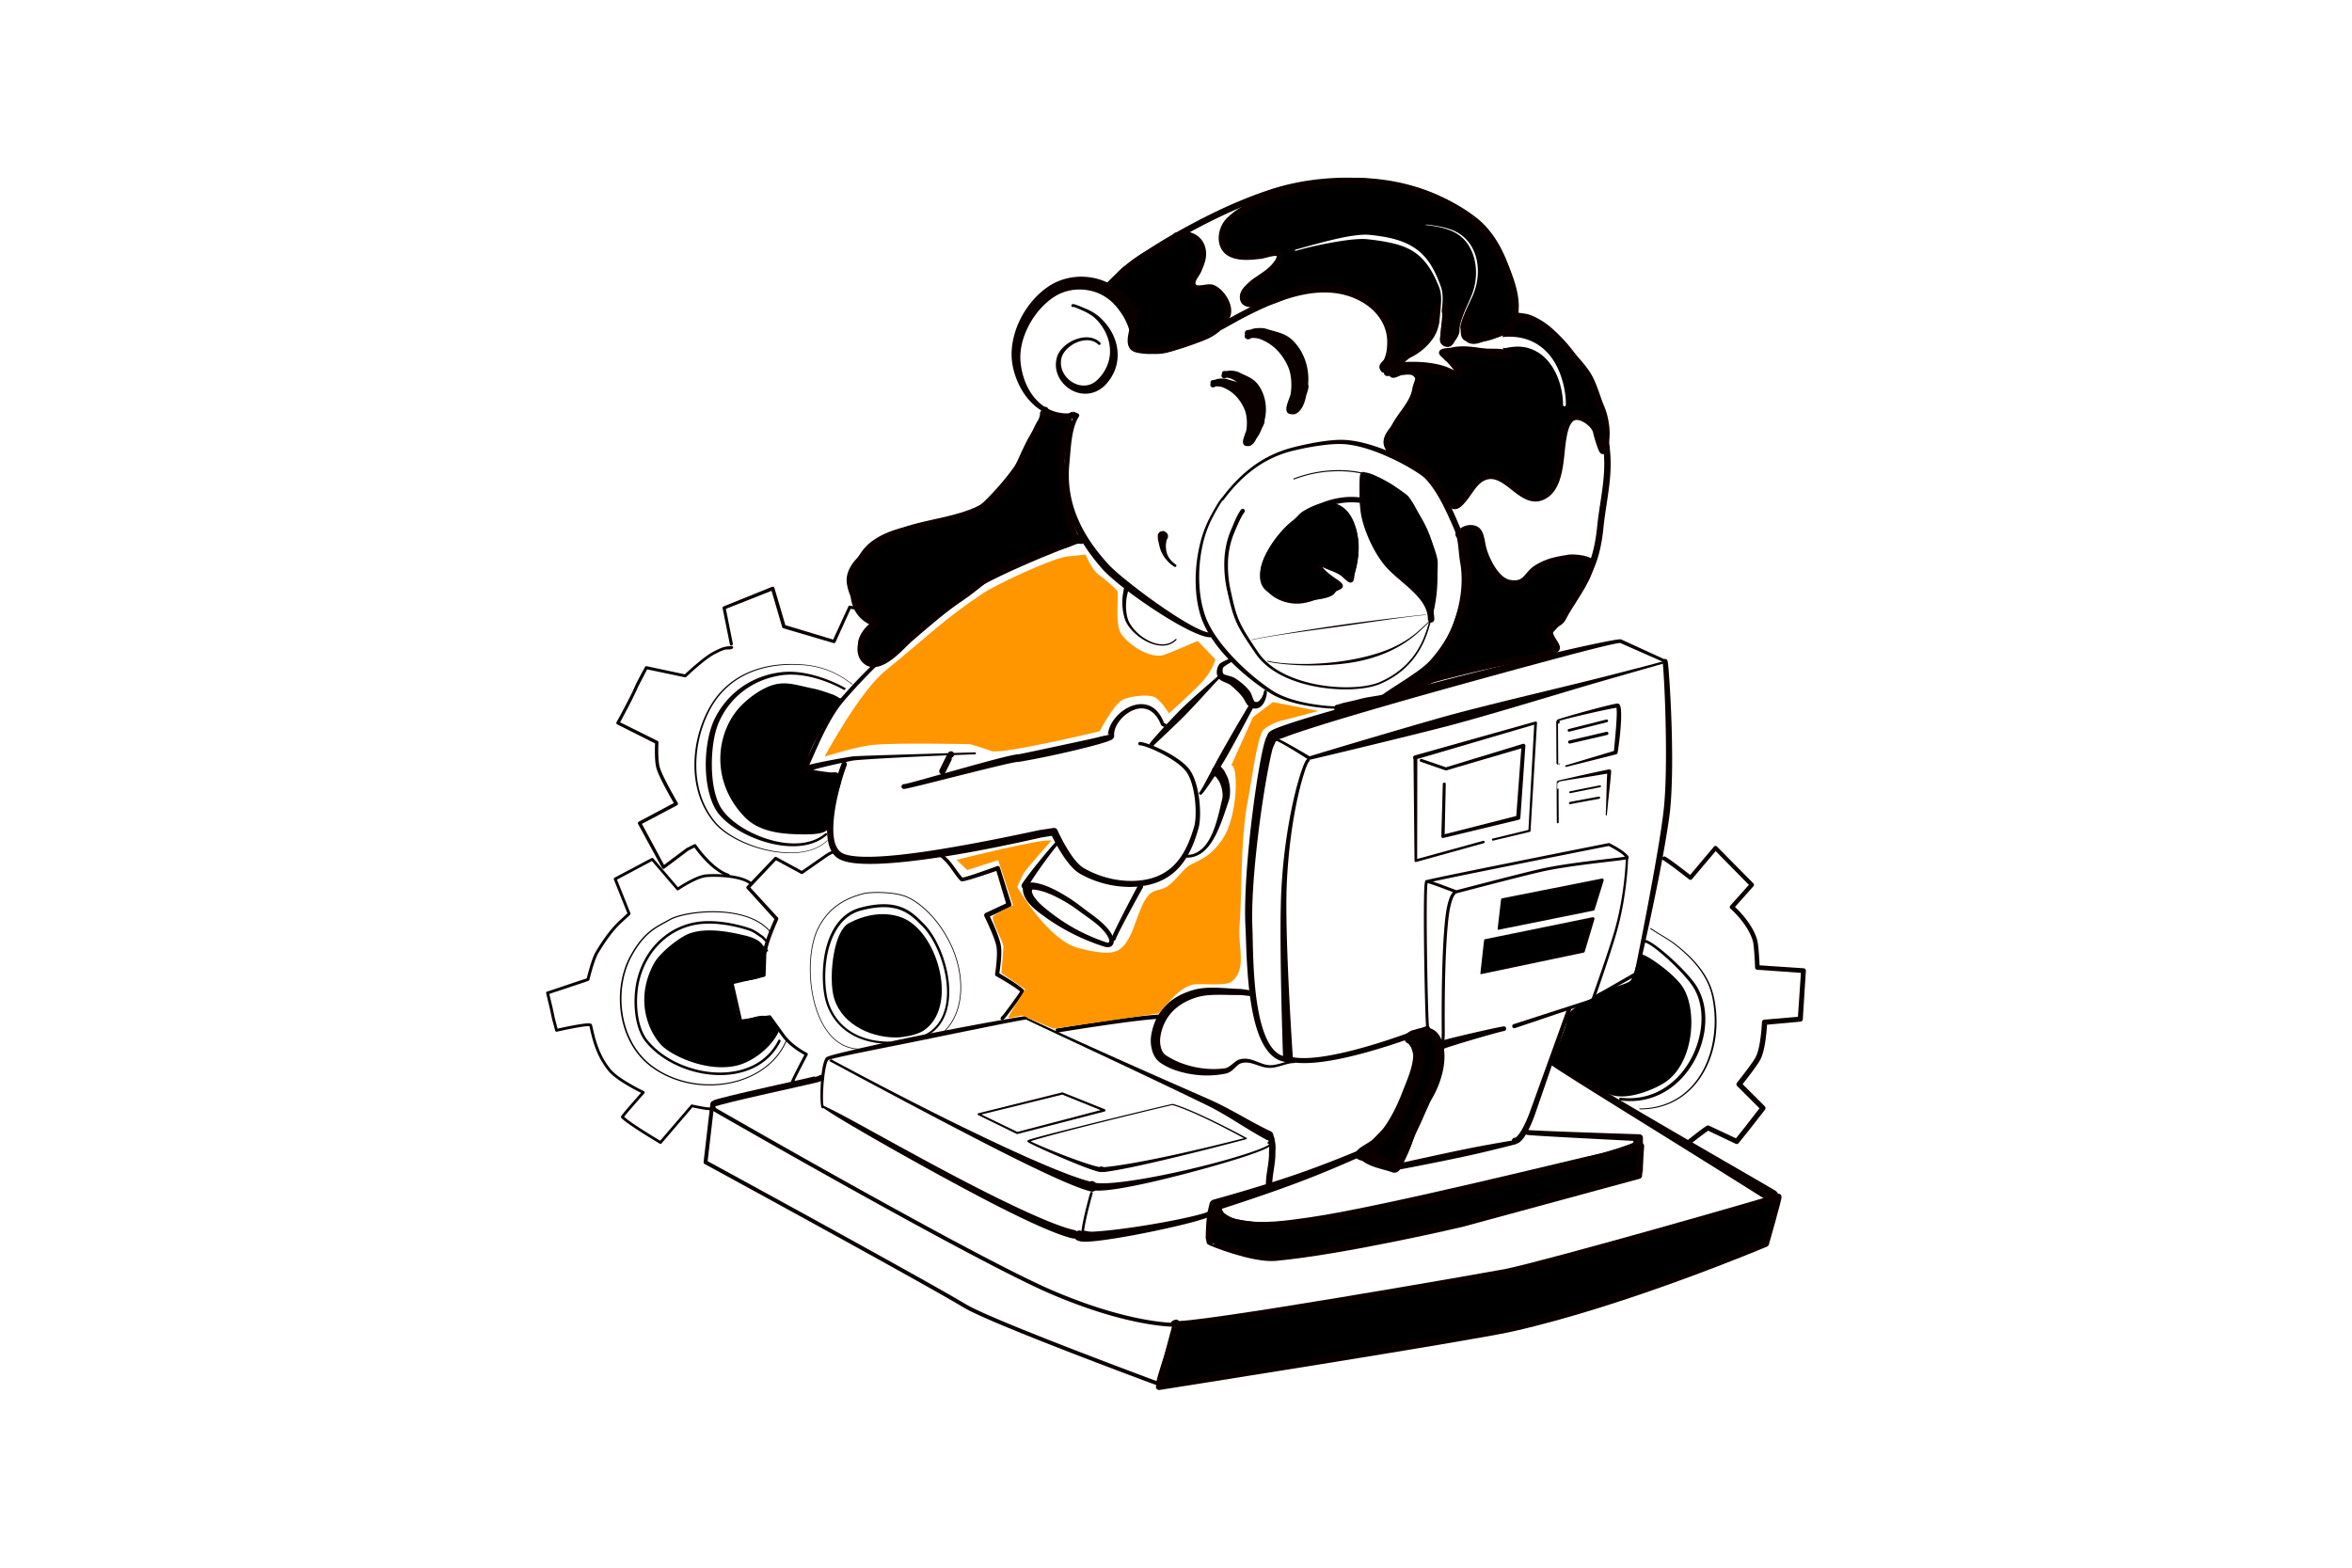 <svg xmlns="http://www.w3.org/2000/svg" viewBox="0 0 4680 3120"><defs><style>.cls-1,.cls-15{fill:#fff;}.cls-2{fill:#0b0000;}.cls-11,.cls-12,.cls-14,.cls-15,.cls-16,.cls-2{fill-rule:evenodd;}.cls-10,.cls-13,.cls-3,.cls-4,.cls-5,.cls-6,.cls-7,.cls-8,.cls-9{fill:none;}.cls-10,.cls-12,.cls-13,.cls-14,.cls-3,.cls-4,.cls-5,.cls-6,.cls-7,.cls-8,.cls-9{stroke:#0b0000;stroke-linecap:round;stroke-linejoin:round;}.cls-12,.cls-3{stroke-width:12.72px;}.cls-4{stroke-width:9.96px;}.cls-5{stroke-width:10.81px;}.cls-6{stroke-width:7px;}.cls-7{stroke-width:3.82px;}.cls-8{stroke-width:5.41px;}.cls-9{stroke-width:6.36px;}.cls-10{stroke-width:4.45px;}.cls-13{stroke-width:5.09px;}.cls-14{stroke-width:19.08px;}.cls-16{fill:#ff9600;}</style></defs><g id="_06" data-name="06"><rect class="cls-1" width="4680" height="3120"/><path class="cls-2" d="M2279.24,679.59a15.14,15.14,0,0,1-5.31,13.57,14.37,14.37,0,0,1-13.76,3,14.13,14.13,0,0,1-10.81-11.33,20.52,20.52,0,0,1-.43-3.23c-.12-2.4-.18-8.22-.16-9.57a65.91,65.91,0,0,0-.45-8.41,42.47,42.47,0,0,0-1.47-7.49,125.2,125.2,0,0,0-10.77-24.93,148,148,0,0,0-16.14-22.45,93,93,0,0,0-57.29-31.5c-22.09-3.29-45.29.86-64.78,13.41-20.48,13.15-38.5,33.8-50.8,57.32s-19.07,49.81-16.13,74.8c3.08,28.44,14.32,55.77,32.78,74.59,18.86,19.23,45,29.44,75.86,23.82a3.79,3.79,0,1,1,1.49,7.44c-34,7.42-62.83-3.43-84.76-23.6-21.48-19.75-36.26-48.73-41.8-79.9-4.77-28.37,1.13-58.93,14-86.35,13-27.6,33.26-51.8,56.26-67.71,24.12-16.63,53.27-22.87,81.29-19.53a119.92,119.92,0,0,1,75,38.72,176.1,176.1,0,0,1,19.82,26.24,155.26,155.26,0,0,1,14,30.27,72.17,72.17,0,0,1,3,12.87,95,95,0,0,1,1,12.4c0,.43-.27,1.84-.44,3.32,5.26,1.91,7.52,3.7.79,4.24Zm-1-3.91.16.39c-.19,1.85-.14,3.6.84,3.53h0a14.89,14.89,0,0,0-.88-3.52l.09-.72-.44-.17h0l.22.51Z"/><path class="cls-2" d="M2139.89,824.44c-7,10.15-11.52,23.64-14.59,38.07-4.28,20.13-5.77,42.12-7.82,58.84a230.39,230.39,0,0,0,14.27,114c14,35.78,36.07,67.78,61.72,97.05,8.93,10,25.69,24.78,46.4,40.74,22.3,17.19,49.19,35.8,75.05,52,39.56,24.79,77.07,43.5,93.33,43.22a4.62,4.62,0,0,0,0-9.24c-15.38-.27-49.72-20.09-86.42-44.65-25-16.74-50.94-35.93-72.7-53.18-19.61-15.53-35.84-29.42-44.36-39-25.09-27.58-46.77-57.85-60.89-91.85a219.91,219.91,0,0,1-16-107.94c1.65-16.54,2.59-38.25,6.38-58.19,2.52-13.29,6.27-25.78,12.52-35.21a4.15,4.15,0,0,0-6.88-4.66Z"/><path class="cls-2" d="M2136,610.68l-.3.18a2.69,2.69,0,0,1-3.57-1.29,2.8,2.8,0,0,1,.57-3.53c.51-.51,2.06-1.16,4.39-.64,5.4,1.2,19.79,7.51,21.1,8.06a107.57,107.57,0,0,1,20.8,10.66,93.4,93.4,0,0,1,17.68,15.68c17,18.53,26.21,40.65,27.19,62.72a84.31,84.31,0,0,1-6,35.35,92.22,92.22,0,0,1-20,29.82c-21.32,20.06-48.51,19.68-68.86,6.81-19.53-12.34-32.66-35.83-26.5-61.27C2106.1,697.32,2121.34,683,2139,676s37.59-7,50.24,5.91a2.68,2.68,0,1,1-3.79,3.8c-11.27-11-28.78-10.53-43.95-3.77-14.89,6.63-27.6,19.39-29.95,33.16-3.25,20.53,8.48,38.25,24.63,46.94,15.06,8.09,34.35,7.83,48.59-7.3a79.87,79.87,0,0,0,16.79-23.84,75.16,75.16,0,0,0,7.07-28.34c.82-19.41-5.45-39.43-18.78-57.1a82.31,82.31,0,0,0-15-15.6,96.61,96.61,0,0,0-19-11c-1.24-.54-14.63-6.86-19.88-8.16Zm1.22-2.57v0h0v0Zm-.1-.45,0,.11,0,0,0-.06Z"/><path class="cls-2" d="M2363.53,801l.15.15,0,0-.11-.13a10.49,10.49,0,0,1-.74-.85l.74.85Z"/><path class="cls-3" d="M2482.93,668.7c1.17.94,2.72-1.38,4.18-1.74,6.36-1.6,16.56-.29,22.55,1.95,28.1,10.55,48,32.27,59.78,59.8,7,16.4,7.79,39.43,4.89,56.84-1.09,6.5-10.85,25.35-7.84,31.36.68,1.37,7.43,1.68,8.82,1,13.62-6.81,17-28.88,19.6-42.15,6.85-34.22-3.34-70-26.45-93.11-14.55-14.55-32.19-16-51.94-22.54-4.72-1.58-19.42-1.08-23.53,1-3,1.49-9.79,2-9.79,2s9.88,0,14.7,1c9.33,1.87,20.77.59,29.39,4.9,9.44,4.72,21.74,13.21,28.43,21.57,2.25,2.82,9.79,16.66,13.72,16.66.52,0-6.65-10.46-6.86-10.77C2559.07,691.1,2542,677,2542,670.88c0-3.27,5.53,3.57,7.84,5.88a128.09,128.09,0,0,1,15.68,19.61c8.31,12.47,16.07,25.49,17.64,41.16.31,3.07-.39,20.19,2,22.54.17.17,2-13.76,2-15.68,0-9.52-1.58-19.83-5.87-28.42a61.25,61.25,0,0,0-5.88-9.81c-.71-.94-2-4.11-2-2.93,0,6.3,6.27,17.22,7.84,23.51,3.86,15.46,4.89,41.18,1,56.85-1.45,5.8.44,20.14-3.92,24.5-2.86,2.86,2.94-11.75,2.94-11.75s-5.88,12.1-5.88,18.61m21.27-48.2c3.24,2-6.13,24.8-7.55,27.62"/><path class="cls-4" d="M2413.26,765.86c.92.74,2.13-1.08,3.28-1.36,5-1.25,12.95-.23,17.64,1.53,22,8.25,37.55,25.25,46.78,46.79,5.5,12.84,6.1,30.86,3.83,44.48-.85,5.09-8.49,19.85-6.14,24.55.54,1.07,5.82,1.31,6.91.77,10.65-5.33,13.26-22.6,15.34-33,5.36-26.78-2.62-54.78-20.7-72.87-11.39-11.39-25.19-12.49-40.65-17.64-3.69-1.23-15.2-.84-18.41.76-2.33,1.17-7.67,1.53-7.67,1.53a83.93,83.93,0,0,1,11.51.77c7.3,1.46,16.25.46,23,3.84,7.38,3.69,17,10.34,22.25,16.87C2472,785.11,2477.89,796,2481,796c.41,0-5.2-8.19-5.36-8.44-2.75-4.12-16.11-15.16-16.11-20,0-2.55,4.33,2.8,6.13,4.61a98.76,98.76,0,0,1,12.27,15.34c6.51,9.76,12.59,20,13.81,32.21.24,2.41-.31,15.81,1.53,17.65.13.13,1.53-10.77,1.53-12.28,0-7.45-1.23-15.51-4.59-22.24a49,49,0,0,0-4.6-7.67c-.56-.74-1.54-3.22-1.54-2.3,0,4.93,4.91,13.48,6.14,18.41,3,12.09,3.83,32.22.76,44.48-1.14,4.54.34,15.76-3.07,19.18-2.24,2.23,2.3-9.2,2.3-9.2s-4.6,9.47-4.6,14.56m16.64-37.72c2.54,1.59-4.8,19.41-5.9,21.62"/><path class="cls-4" d="M2435.45,747.61c.79.87,2.28-.73,3.45-.83,5.12-.44,12.83,1.84,17.18,4.32,20.4,11.64,33.06,30.9,38.75,53.63,3.39,13.55,1.12,31.44-3.29,44.53-1.64,4.89-11.53,18.24-10,23.25.36,1.15,5.54,2.22,6.7,1.86,11.36-3.57,16.68-20.2,20.38-30.12,9.55-25.59,6.13-54.5-8.85-75.24-9.44-13-22.89-16.33-37.33-23.87-3.45-1.8-14.88-3.25-18.3-2.17-2.49.78-7.81.29-7.81.29a83.77,83.77,0,0,1,11.23,2.59c7,2.6,16,3,22.11,7.44,6.7,4.82,15.15,12.91,19.28,20.2,1.39,2.46,5.49,14.09,8.52,14.58.41.06-3.83-8.91-4-9.18-2.06-4.5-13.5-17.53-12.74-22.25.41-2.53,3.83,3.45,5.33,5.51a100.26,100.26,0,0,1,9.67,17.1c4.88,10.68,9.25,21.7,8.52,34-.15,2.41-2.82,15.55-1.3,17.66.11.15,3.23-10.38,3.47-11.87,1.18-7.36,1.24-15.52-1-22.69a47.55,47.55,0,0,0-3.32-8.31c-.43-.82-1-3.42-1.15-2.51-.79,4.87,2.7,14.09,3.13,19.15,1.06,12.42-1.34,32.42-6.31,44-1.85,4.3-2.17,15.61-6.08,18.44-2.57,1.85,3.73-8.72,3.73-8.72s-6.05,8.63-6.86,13.66m22.43-34.6c2.25,2-7.82,18.4-9.26,20.4"/><path class="cls-2" d="M2321.49,1074.13c-.45,2.32-.92,4.43-1.19,6.68a55.1,55.1,0,0,0-.5,6.75c.38,7.61,1.64,14.42,5,20.41s8.55,11.1,14.9,15.7a2.56,2.56,0,0,1-2.84,4.27,66.2,66.2,0,0,1-17.81-16.16,63.88,63.88,0,0,1-11.29-22.22l-3.7-15.7c-.14-.64-.32-6.49-.26-8.64.08-2.64,1.83-3.91,2.26-4.71,1.71-3.12,4.93-2.9,7.09-3.53,2.78-.8,5.29,1.07,8.73,3.9.64.52.83,1.61,1.59,2.77a10.26,10.26,0,0,1,.05,7.12l0,.08-.11.27h0a10.2,10.2,0,0,1-1.87,3Zm-14.63.6a5.4,5.4,0,0,0,3.58,2.18,10,10,0,0,1-3.58-2.18Zm-1.17-1.3a10.4,10.4,0,0,1-1.38-2.52,4.38,4.38,0,0,0,1.38,2.52Z"/><path class="cls-2" d="M2433.76,994.93l-.17.17a78.21,78.21,0,0,0-5.64,7.81c-3.34,5.59-6.49,11-9.52,16.43s-5.94,11-8.81,16.77a218.14,218.14,0,0,0-16.17,46.59,291.78,291.78,0,0,0-6.88,49,288.37,288.37,0,0,0,1.11,46.17,215.6,215.6,0,0,0,9.42,44.87c7.81,23.94,23.77,47.73,42.52,69.83,29.48,34.75,66.27,65.13,93.17,82.47,13.54,8.73,31,15.25,49,19.94,31.19,8.12,63.72,10.82,79.55,10.89a2.32,2.32,0,1,1,0,4.63c-16.07.07-49.08-2.53-80.87-10.28-18.68-4.56-36.94-10.88-51.17-19.62-27.79-17.06-66.47-46.75-96.76-82-19.7-22.9-35.7-48.2-43.63-73.24a222.07,222.07,0,0,1-8.82-46.78,292.21,292.21,0,0,1-.07-47.34,303.54,303.54,0,0,1,8.05-49.82,226.9,226.9,0,0,1,17.21-47.46c2.95-5.85,5.95-11.4,9-16.91s6.27-10.9,9.65-16.51a88.51,88.51,0,0,1,6.22-8.54,3.67,3.67,0,0,1,3-1.4,2.32,2.32,0,0,1,.59,4.35Z"/><path class="cls-2" d="M2434.94,994.54c16.28-21.82,34.8-41.83,56.37-58.31a218.77,218.77,0,0,1,71.78-36.57c9.8-2.85,36.41-9.14,63.75-12.95,15-2.09,30.17-3.42,42.89-3,27.54.85,59.39,11.1,88,23.54,38.54,16.78,71.13,37.56,78.45,45.4,10.24,10.86,18.92,23.54,26.78,37.14,11.46,19.81,21.13,41.63,30.46,63.25a92.81,92.81,0,0,1,5.81,18.85c3.26,16,3.49,32.37,6.36,48.48,6,33.55,1.94,71.87-9.35,107.68-11.59,36.75-30.71,70.83-54,94.55a85.55,85.55,0,0,0-5.93,6.85c-3.83,4.84-8,10.64-12.44,16.27-4.84,6.13-9.85,11.49-15.06,15.07-4,2.72-8.07,4.38-12.28,4.39a2.53,2.53,0,0,0,0,5.06c5.19,0,10.26-1.91,15.16-5.24,5.61-3.81,11-9.49,16.27-16,4.48-5.58,8.7-11.35,12.57-16.13a79.42,79.42,0,0,1,5.61-6.34c24.38-23.89,44.62-58.56,57.41-96,12.62-37,17.92-76.75,12.56-111.85-2.52-16.28-2.34-32.77-5.3-49a103.09,103.09,0,0,0-6.21-21.4c-9.42-22.14-19.06-44.55-30.81-64.75-8.4-14.43-17.89-27.73-28.89-39.18-7.84-8.09-42.27-29.77-83.14-46.63-29.91-12.33-63.23-22.11-91.83-22.39-13.13-.14-28.77,1.55-44.18,4-27.67,4.39-54.58,11.22-64.47,14.29A226.58,226.58,0,0,0,2488,931.94c-21.82,16.95-40.66,37.31-57.13,59.58a2.53,2.53,0,1,0,4.06,3Z"/><path class="cls-3" d="M2660.88,1408.9c-1,.93,9.62-2.79,13.09-3.66,10.49-2.62,21.62-4.55,32.11-7.55,20.66-5.9,43.43-6,63-13.85,8.38-3.35,23.36-13.84,29.59-13.84"/><path class="cls-2" d="M2469.6,1013.87a104.52,104.52,0,0,0-9.48,16.34c-4.14,8.57-7.8,17.81-10.9,25.14-8.25,19.49-12.27,40.07-13.06,60.87a238.92,238.92,0,0,0,6.19,61.64c6.92,30.52,11.22,47.16,20.14,65.4,7.42,15.18,18.06,31.48,36.17,57.87,23.79,34.69,68.89,55.18,115.48,64.59,51.86,10.46,105.48,7.22,133-4.91,29.52-13,49.9-30.35,64.21-48.06,23.36-28.92,30.51-58.79,34.76-72.21,12.63-39.72,17.26-82.25,11.78-123.14s-21-80-48.64-113.09c-6.48-7.76-12.25-15.45-18.88-22.52a98.07,98.07,0,0,0-14.76-13.1C2747,948.23,2712.44,938,2677.17,936a250.09,250.09,0,0,0-102.92,16.24,1,1,0,1,0,.75,1.95,247.94,247.94,0,0,1,102.05-16c34.85,2.06,68.94,12.2,97.26,32.45a96.63,96.63,0,0,1,14.4,12.83c6.58,7,12.31,14.72,18.73,22.46,27.28,32.82,42.52,71.59,47.79,111.93s.54,82.56-12.1,121.83c-4.25,13.18-11.35,42.59-34.49,70.94-14.08,17.26-34.11,34.11-63,46.68-27.08,11.74-79.7,14.47-130.5,3.87-45.13-9.42-88.89-29.34-111.73-63.15-17.67-26.19-28.07-42.34-35.27-57.38-8.58-17.91-12.59-34.24-19.1-64.16a231.58,231.58,0,0,1-5.48-59.86,164.38,164.38,0,0,1,13-58c3.12-7.19,6.81-16.27,11-24.66a95.89,95.89,0,0,1,8.82-14.91,4.2,4.2,0,0,0-6.71-5Z"/><path class="cls-5" d="M2768.8,1103c0,1.39,2.27-4.07,2.56-4.94a29.27,29.27,0,0,0,1.54-9.25c0-9.86,1.33-20.75-1.53-30.31-9.89-33-34.71-60.73-70.38-63.71-67.19-5.6-132.45,38.8-167,94-10.38,16.61-21.92,35.81-20,56.5,3.2,35.18,41.56,53.25,73.46,50.35,14.42-1.31,27.48-6.76,41.09-11.3a156.24,156.24,0,0,0,28.77-12.84c1.86-1.06,8.45-3.53,9.25-5.13,1-1.94-7.95-7.87-9.25-8.74-11-7.33-22.34-15.6-30.82-26.2-1-1.25-8.57-11.46-7.19-12.84s13.1,4.5,14.39,5.14c12.78,6.39,28.23,10,39.55,19,1.59,1.27,13,12.69,14.38,11.3,1.76-1.76,2.06-9.77,2.57-12.32,2.31-11.58,5-22.55,6.68-34.42,4.4-30.75-1.68-69.66-30.3-86.82-11.93-7.16-27-7.2-40.58-7.2"/><path class="cls-2" d="M2522.26,1316.61c8.94,2.27,20.7,3.9,33,5.11,17.77,1.76,36.69,2.64,50,2.64,30.42.14,56.91-1.66,80-5.11q14-2.09,26.35-5c9.27-2.15,17.86-4.64,25.85-7.29,32.51-10.8,54.87-24.62,71.09-37,22.12-16.88,32.46-31.55,40.32-34.24a.74.74,0,0,0-.46-1.41c-8,2.58-18.55,17.33-41.29,33.72a217.5,217.5,0,0,1-46.37,25.15,304.14,304.14,0,0,1-30,10.12c-9.45,2.7-19.69,5.19-30.79,7.46-11.56,2.36-24,4.52-37.59,6.22-17.28,2.18-36.25,3.75-57.14,4.35a497.53,497.53,0,0,1-49.8-1.37,222.62,222.62,0,0,1-32.81-4.79.74.74,0,0,0-.36,1.43Z"/><path class="cls-3" d="M2624.3,1016.21l0,0"/><path class="cls-2" d="M2541.12,1474.05a11.48,11.48,0,0,1-17.68-14.43c1-1.58,3.46-4.14,7.95-6.52,6.64-3.51,20.92-8.86,41.1-15.41,40.57-13.16,105.84-31.77,179.78-51.85,108.11-29,234.65-61.43,329.59-83.88,59.11-14,106-24,128.37-27.86,6.83-1.19,11.49-1.8,13.68-1.76a6,6,0,0,1,2.82.66h0l88.2,40.47a2.87,2.87,0,1,1-2.56,5.14l-88.51-39c-.91.08-3.73.35-6.58.86-13,2.33-40,8.91-76.19,18.31-16.94,4.4-35.84,9.49-56.27,15-42,11.23-90.32,24.36-140.49,38.2-62.25,17.16-127.38,35.32-186.84,52.54-50.42,14.54-96.76,28.35-133.86,40-30.69,9.64-55,17.79-69.91,23.69-6.29,2.49-14.12,3.8-12.67,5.81l.07.08Zm0,0a11,11,0,0,0,1.54-1.9c-.3.47-.94,2.53-1.54,1.9Z"/><path class="cls-2" d="M2605.69,1505.19c11.24-3.42,92.2-28,195.8-58.15,27-7.86,55.43-16.19,84.73-24.19,19.61-5.36,39.61-10.48,59.67-15.55,85.46-21.61,172.16-41.74,239.63-58.86,74.95-19,126.27-32.73,126.66-33.12a2.5,2.5,0,0,1,3.54,3.54c-.4.39-52.53,14.92-128.24,36.77-66.9,19.31-151.93,45.58-236.67,69.89-19.89,5.7-39.76,11.33-59.41,16.57-29.34,7.81-58.14,14.91-85.41,21.67-112.95,28-199.87,48.37-199.87,48.37a3.34,3.34,0,0,1-2.67-.39s-19.65-12.75-37.93-23.57c-10.46-6.19-20.47-11.73-25.93-14-5-2-10.86.88-13.44,2.34-.58.33-1.05.92-1.19.74a3,3,0,0,1-.42.27c-.7.36-5.54-2.29-2.25-4.5a27,27,0,0,1,3.12-1.78c3.92-1.94,10.42-4,16.07-1.79,4.48,1.76,11.92,5.67,20.25,10.26,17.32,9.53,38.49,22.16,44,25.44ZM2522.46,1473l-.19.09.19-.09Z"/><path class="cls-2" d="M2537.33,1475c2.14,1.76-3.51,8.65-5.62,17-9.58,37.83-23.36,120.75-32,202.68-5.91,55.89-9.44,111.32-7.67,151.63,1.59,35.55-.17,132.77,19.7,197.84,9.65,31.59,23.95,55.72,47.63,58.88a5.28,5.28,0,1,1-1.35,10.48c-27.34-3.36-45.69-29.66-57.21-66-20.88-65.83-20.46-164.5-22.48-200.56-3.38-59.42,4.2-151.46,14.11-230.18,7.6-60.31,16.58-112.81,23.12-137,2.18-8,4.41-13.4,6-15.78a11.76,11.76,0,0,1,5.53-4.5,9.5,9.5,0,0,1,10.22,15.45Z"/><path class="cls-2" d="M2604,1516.22a83.47,83.47,0,0,0-4.45,9.44c-6.89,17.74-18,56.3-26.84,111.29a1097.8,1097.8,0,0,0-12.46,127c-1.32,33.74-.44,84.31,1.46,136.23,3.63,99.8,10.78,204.5,10.78,204.5a9.75,9.75,0,0,1-19.47,1s-3.8-105.11-4.78-205.21c-.51-52.27-.32-103.16,1.83-137.06a1095.18,1095.18,0,0,1,19.75-153c9.11-44.48,18.89-75.32,24.89-89.43,2-4.81,3.75-7.82,4.85-9a3.94,3.94,0,0,1,3.57-1.49,3.06,3.06,0,0,1,.87,5.8Z"/><path class="cls-2" d="M2559,2110.91c26.6,9.16,71.1,4.39,117.18-5.83,80.72-17.89,166.47-52,166.47-52a5.95,5.95,0,0,0-4.44-11s-84.61,34.34-164.37,52.6c-43.87,10.05-86.23,15.42-111.65,6.86a4.95,4.95,0,1,0-3.19,9.37Z"/><path class="cls-2" d="M3308.3,1318.45a5.12,5.12,0,0,1,8.49-5.38,8.14,8.14,0,0,1,1.71,4.15c.4,2.3.93,7.11,1.53,14,2.2,25.27,5.51,79.1,6.73,136.55,1.16,54.57.39,112.41-4.47,152.25-4.48,34.36-12.71,81.16-22,128.29-18.65,94.54-41.05,190.46-41.05,190.46a3.63,3.63,0,0,1-1.74,2.35l-77.08,42.5a2.84,2.84,0,0,1-2.78-4.95l74.92-43c2.59-12.66,20.74-101.79,36.57-189.51,8.47-47,16.4-93.56,20.48-127.76,4.07-32.05,5.35-75.92,5.35-120.24,0-65.55-2.9-132.09-5.12-163.13-.55-7.78-1-13.28-1.43-15.91l-.12-.69Z"/><path class="cls-2" d="M2839.61,1751.4c1.36-.42,3.16-.91,5.36-1.41,11.31-2.56,35.11-7.53,65.3-13.72,105.9-21.7,290.53-58.37,290.53-58.37a2.8,2.8,0,0,1,1.8.23,214.31,214.31,0,0,1,23.92,13.8c6.4,4.4,11.94,9.26,14,13.4a2.77,2.77,0,0,1-.56,3.46,6.24,6.24,0,0,1-2.78,1.29c-2.44.6-7.77,1.37-15.23,2.32-31.36,4-101.14,11.06-149,21.25-10.61,2.26-29.34,6.82-50.69,12.18-24.63,6.18-52.72,13.43-75.9,19.45l-46.72,12.23a3.15,3.15,0,0,1-1.76.53c-.85,0-1.76,1-3,2.66-2,2.66-4.23,7-6.34,13.77-2.46,7.85-4.76,18.77-6.45,33.73-2.94,26.09-4.74,58.52-5.82,90.66-2.18,64.64-1.49,128.08-1.49,136.55,0,3.86-.09,8-.43,12a73.15,73.15,0,0,1-1.09,8.13c-.14.71-.52,5.93-1.06,7.73-1.14,3.78-4,3.12-5.39,1.75a40.36,40.36,0,0,1-4.72-6c-3-4.5-6-10-8.68-14a7.39,7.39,0,0,0-2.57-2.3c-3.8-2.16-8.4-2.8-10.83-5.23a7.35,7.35,0,0,1-1.72-3.87c-.55-3.11-.15-8.08-.52-10-1.5-7.52-4.18-120.12-4.5-202.61-.13-34.79.15-64.23,1.1-78.15a44.47,44.47,0,0,1,1.15-7.89l0-.16a2.91,2.91,0,0,1,2.16-3.31,5.37,5.37,0,0,1,2-.14Zm.89,6.21c-.28,1.85-.51,4.74-.71,8.52-1,19-1.1,59.49-.67,103.75.76,77.21,3,166,4.33,172.63l.65,10.82c2.12,2.12,6.28,2.38,9.59,4.27a13.13,13.13,0,0,1,4.56,4.15c2.7,4,5.67,9.51,8.69,14l.22.32c.1-.83.2-1.49.23-1.67a66.28,66.28,0,0,0,1-7.45c.31-3.87.39-7.84.38-11.54,0-8.48-.77-72,1.33-136.75,1.05-32.32,2.81-64.93,5.73-91.16,2.17-19.47,5.39-32.35,8.65-40.63a35.62,35.62,0,0,1,6.63-11.34l-26.52-10c-10-3.61-19.57-6.91-24.09-8Zm360.46-73.9c-11.34,2.24-121.21,24-217,43.36-55.7,11.23-106.62,21.63-130.57,26.84l-2.5.54c4.59,1.51,10.09,3.45,15.7,5.48l31.33,11.8h.15l46.75-12.2c23.19-6,51.31-13.24,75.95-19.41,21.44-5.36,40.25-9.93,50.91-12.19,29.59-6.28,67.49-11.38,99.62-15.3,26.6-3.24,49.23-5.67,59.8-7.28.75-.12,1.5-.25,2.19-.39a57.42,57.42,0,0,0-10.07-8.31,203.72,203.72,0,0,0-22.3-12.94Z"/><path class="cls-2" d="M2875.94,2086.09a8.27,8.27,0,0,1-11.06-2.87,7.81,7.81,0,0,1-.71-7.25,7.48,7.48,0,0,1,3.94-4.46,14.46,14.46,0,0,1,2.29-.9c1.86-.56,5.79-1.59,11.2-3,26.16-6.57,87.55-21.13,109.55-24.78a4.6,4.6,0,1,1,1.76,9c-21.55,4.87-81.54,22.67-107,30.83-4.71,1.51-8.19,2.7-10,3.36Z"/><path class="cls-2" d="M3166.76,1988.25c2.71-7.54,15.77-44,28-80.33,6.69-19.9,13.14-39.8,17.56-54.92a577.84,577.84,0,0,0,15.81-73.44,649.64,649.64,0,0,0,7.17-74.82,2.28,2.28,0,0,1,4.56.1,667.15,667.15,0,0,1-7.11,75.41,587.15,587.15,0,0,1-15.67,74.12c-4.33,15.21-10.69,35.21-17.26,55.23-13.46,41-27.85,82.11-27.85,82.11a3,3,0,0,1-1.91,1.88l-155.56,52.52a4.14,4.14,0,1,1-2.6-7.86l154.84-50Z"/><path class="cls-2" d="M2819.81,1709.5l131.43-36.08a2.41,2.41,0,0,1,1.29,4.64l-134.66,37.43a2.61,2.61,0,0,1-2.29-.44,2.68,2.68,0,0,1-1-2.09l-2-204.66a3.8,3.8,0,0,1,7.59,0l-.3,201.2Z"/><path class="cls-2" d="M3052.77,1442.2,2817,1511.49a4.13,4.13,0,0,1-2.28-7.93L3054.91,1436a2.68,2.68,0,0,1,3.42,2.73l-12.84,214.84a2.15,2.15,0,0,1-1.64,2L2971.17,1673a2.09,2.09,0,1,1-1-4.07l71.11-17.25,11.47-209.52Z"/><path class="cls-6" d="M3100.1,1436.77c-.15,0,.49,63.74.49,81.63"/><path class="cls-2" d="M3101,1435.4a1.72,1.72,0,0,1-1.1.42,1.8,1.8,0,0,1-1.85-1.76,2.64,2.64,0,0,1,1.81-2.14c1.2-.54,3.83-1.43,7.53-2.59,15.11-4.76,48.53-14.15,74.76-20.95,14.47-3.74,26.75-6.7,32.64-7.71a20.31,20.31,0,0,1,4.31-.4,4.54,4.54,0,0,1,2.89,1.29c1.21,1.18,2.41,3.75,3,7.58.85,5.29,1,13.67.65,23.26-.32,8.29-1,17.52-1.85,26.36-2,20.63-5,39.19-5,39.19a3.85,3.85,0,0,1-2.8,3.22l-99.37,25.09a1.64,1.64,0,1,1-.87-3.16l95.63-28.61c.57-5.69,2-20.51,3.36-36.55.73-8.71,1.46-17.78,1.88-26,.45-8.9.62-16.69,0-21.62-.07-.53-.1-1.15-.14-1.7-2,.24-5,.76-8.76,1.46-23.49,4.43-74.79,16.29-96.9,22.25-4.55,1.23-7.85,2.2-9.36,2.79-.2.08-.4.28-.48.23Zm115.36-27.8c-.08-.34-.2-.5-.42-.36-.07,0,.13.13.18.19a1.54,1.54,0,0,0,.24.17Z"/><path class="cls-7" d="M3099.56,1556.44c-.54-.26.07,80.16.07,80.16"/><path class="cls-2" d="M3101.14,1555.88a1.2,1.2,0,0,1-1.35-.26,1.08,1.08,0,0,1-.11-1.57,1.36,1.36,0,0,1,.64-.46c.15,0,.5-.16,1-.29,1.53-.38,4.74-1.1,9.12-2.09,14.71-3.32,42.54-9.71,63.61-14.22,15.52-3.33,27.33-5.68,27.33-5.68a3.82,3.82,0,0,1,4.52,4s-.49,7.15-1.46,17.31c-1.33,14-3.61,33.6-5.09,48.41-1.19,12-2,20.76-2,20.76a1.16,1.16,0,0,1-2.31-.16s.42-8.81.85-20.83c.53-14.88.9-34.63,1.47-48.65.21-5.1.43-9.43.6-12.49-4.88.85-13.08,2.26-22.71,3.86-21.25,3.51-49.46,7.82-64.3,10.43-4.38.76-7.58,1.39-9.1,1.72-.38.08-.7.29-.77.2Z"/><line class="cls-8" x1="3122.01" y1="1453.5" x2="3197.03" y2="1434.64"/><line class="cls-9" x1="3123.39" y1="1476.72" x2="3197.3" y2="1459.57"/><path class="cls-7" d="M3124.39,1576.71c4.3-1.24,59.38-11.81,59.38-11.81"/><path class="cls-10" d="M3124.14,1598.37c-2.15,0,57.58-10.83,57.58-10.83"/><path class="cls-2" d="M2877.16,1527.08l153.09-46.66a3.85,3.85,0,0,1,4.95,4l-9.95,143.23a4.21,4.21,0,0,1-3.18,3.78L2872,1667.69a3.3,3.3,0,0,1-2.84-.63,3.23,3.23,0,0,1-1.22-2.63l2.92-104.47a3,3,0,0,1,5.93.15l-2.21,100.16L3017.09,1624l10-134.62L2878,1533.18a3,3,0,0,1-1.86,0l-49.6-17.21a3,3,0,0,1,1.93-5.6l48.72,16.75Z"/><path class="cls-11" d="M2954.4,1870.7c0-2.28-7.4,66.67-7.4,66.67L3150.5,1893l19.1-64.5-215.2,42.18Z"/><path class="cls-2" d="M2954.62,1869.78l-.49-.46L3169,1825.46a3.11,3.11,0,0,1,2.9,1,3.14,3.14,0,0,1,.69,3l-19.29,64.44a2.93,2.93,0,0,1-2.19,2l-203.83,42.81a1.36,1.36,0,0,1-1.19-.31,1.38,1.38,0,0,1-.44-1.15s4.75-43.26,6.71-60.11c.34-2.92.59-5,.73-6,.17-1.26.9-1.48,1.52-1.3Zm107.81-18-107,20.1c-.14,1.11-.37,3-.64,5.46-1.67,14.75-5.33,49.75-6.22,58.25l199.62-45.09,17-58-102.74,19.3Z"/><path class="cls-11" d="M2988.22,1789.39c0-2-6.86,59.76-6.86,59.76l188.86-39.75,17.73-57.81-199.73,37.8Z"/><path class="cls-2" d="M2988.42,1788.45l-.46-.44,199.41-39.5a3.13,3.13,0,0,1,3.57,4L3173,1810.26a3,3,0,0,1-2.2,2l-189.18,38.2a1.35,1.35,0,0,1-1.19-.32,1.33,1.33,0,0,1-.43-1.14s4.4-38.78,6.22-53.89c.32-2.61.56-4.53.68-5.41.18-1.23.89-1.45,1.5-1.26Zm100.08-15.74-99.27,17.92c-.14,1-.34,2.66-.59,4.78-1.54,13.12-4.89,44.11-5.75,52l185-40.53,15.56-51.34-95,17.14Z"/><path class="cls-3" d="M2800.36,2065a69.85,69.85,0,0,1,6.23,5.66c4.6,7.68,12,15.15,12,24.65,0,29.74-12.75,55.78-23.32,83.25-10.83,28.16-29.71,65.68-51.29,87.25-9.41,9.41-22.19,15.9-33.3,23.3-1.9,1.27-9.2,8.26-8.66,9.33,2.42,4.83,9.73,4.63,13.32,7.32,14.82,11.12,37.93,14.87,55.28,20.66m96.62-246.2c-.12-1.38-.59,7.33-.69,8.43-.4,4.45-.65,8.87-1.33,13.32-2.45,15.91-7.11,31.81-11.33,47.29-7.33,26.86-20,56.91-33.31,81.26-10,18.32-14.74,40.12-24,58.6-4.84,9.67-9.64,19.93-14,28.64-1,2-4.11,8-6,8"/><path class="cls-2" d="M2782,2328c8.8-1.41,79.22-14.89,140.27-28.14,13-2.83,25.63-5.81,37.11-8.55,32.1-7.68,55.49-13.75,55.49-13.75a4.3,4.3,0,1,0-1.79-8.41s-23.83,3.93-56.28,9.89c-11.61,2.13-24.33,4.48-37.4,7.16-61,12.44-130.65,28.29-139.4,29.8a6.08,6.08,0,0,0,2,12Z"/><path class="cls-2" d="M3118.65,2006.74l-75.45,208.85s-7.11,19.35-16,34.28a62,62,0,0,1-8.33,11.39c-1.6,1.62-2.95,3-4.47,3a6.17,6.17,0,1,0,0,12.34,15.58,15.58,0,0,0,8.89-3.13c3.51-2.47,7.15-6.63,10.55-11.75,10.8-16.24,20-42.38,20-42.38l72.38-210a4,4,0,0,0-7.52-2.65Z"/><path class="cls-2" d="M2427.26,2406.93l-1.64,8.29c-.72,5.92-1.15,12.29-1.41,18.75-.39,9.85-.34,19.89-.16,28.92a12.46,12.46,0,1,1-24.92,0c.18-9.47.55-20,1.37-30.33.57-7.1,1.33-14.1,2.39-20.58l3.83-16.31a11.19,11.19,0,0,1,7.71-8.11S2453,2377,2501,2362.37c27.3-8.34,57.63-18,85.72-27.81,57.22-20.08,105.52-40.49,128.5-49.77,6.64-2.69,11.27-4.48,13.52-5.12,5.16-1.49,7.81,1.52,8.32,2.31a6.07,6.07,0,0,1-1.77,8.39,6,6,0,0,1-3.05,1c.59,2-6.23,2.38-12.19,5-22.86,9.91-70.82,31.76-127.76,53.47-28,10.75-58.21,21.42-85.41,30.76-36,12.36-66.73,22.27-79.63,26.4Z"/><path class="cls-2" d="M3255.15,2270.82c-22.1-1.11-94-4.76-149.05-7.81-33.83-1.87-61.31-3.52-67.09-4.3a4.95,4.95,0,0,1,1.23-9.82c5.73.68,32.91,1.89,66.38,3.17,65.83,2.53,155.83,5.34,155.83,5.34a6.89,6.89,0,0,1,6.61,7l-.06,64a7.53,7.53,0,1,1-15.05,0l1.2-57.6Z"/><path class="cls-3" d="M2426.44,2399.66c-5.7-1.23.27,15.38,5.13,19.27,11,8.83,24,13.66,38,16,45.88,7.65,92.28.53,137.88-6,144.59-20.64,541-119.62,577.18-126.85,13.22-2.64,57.93-17.13,68.23-22.28,2.76-1.38,5.53-11.12,2.67-14"/><path class="cls-12" d="M2407,2471.27c-.73,1,86.27,36,131,31.83,137.79-12.82,371.44-67.78,371.44-67.78l351.61-95.54,4.16-59.05s-153.45,41.5-325,86.65c-68.62,18.06-287.76,55.7-376.7,71.13-56.8,9.85-155.26-17-155.26-17l-1.22,49.72Z"/><path class="cls-2" d="M2450.09,1317.73l-.09.06c-3.55,1.85-12.75,7.35-15.12,9.63-1.68,1.65-2.11,4.72-2.14,7.66,0,2.51.57,5.05,2.1,6.39,1.19,1,3.19,1.43,5.3,2.09,4,1.26,8.63,2.37,12.61,3.91a32.34,32.34,0,0,1,6.23,3.26,153.93,153.93,0,0,1,17.34,13.5,88.19,88.19,0,0,1,10.31,11.38,33.25,33.25,0,0,1,3.24,5.83c1.44,3.38,2.57,7.43,4.19,10.8a17.76,17.76,0,0,0,1.21,2.39c.26.37.19.9.52,1.11,4.31,2.8,8.22.87,11.17-2.49,4.59-5.22,7.6-12.66,8-17a2.87,2.87,0,1,1,5.74,0c.6,6.53-2.62,19.1-8.9,26.76-5.37,6.55-12.84,9.08-22.41,5.57a18,18,0,0,1-6.66-5c-4.25-4.61-7.26-12.81-10.8-16.88a102.24,102.24,0,0,0-10.62-11.58c-4.14-4-8.36-8-12.19-11.19-4.38-3.73-12.2-5.78-17.4-8.67a22.28,22.28,0,0,1-6.11-4.5c-3.38-3.85-5.13-10.15-4.26-16.46.8-5.85,3.27-11.49,7-14.35,3-2.31,14.12-7.53,18.38-9.22,9.69-3.83,10.7,2.89,4.92,6.45a3.62,3.62,0,0,1-1.58.61Z"/><path class="cls-2" d="M2426.32,1350.66l-.12.11c-.8.73-2.44,2.32-4.72,4.67-8.71,9-26.27,28.83-46.2,50-7.67,8.15-15.62,16.55-23.64,24.47-27.59,27.22-53.87,50.78-56.57,54.53a4.35,4.35,0,1,1-7.24-4.83c2.19-3.57,21.18-25.29,44.67-50.08,6.33-6.67,12.94-13.65,19.85-20.3,24.94-24,51.35-46.27,63.46-57,3.18-2.82,5.41-4.82,6.51-5.71,3-2.45,5.44,1,5.46,1.33a2.84,2.84,0,0,1-1.46,2.8Z"/><path class="cls-2" d="M2492.48,1410.77c-.95,1.66-2.6,4.71-4.82,8.84-6.54,12.14-17.72,33.6-30.49,56.89-6.78,12.36-13.84,25.33-21.15,37.53-19.89,33.24-39.59,61.85-45,66.85a3,3,0,1,1-4.27-4.27c4.53-4.95,17.87-31.56,34.32-62,7.39-13.65,15.56-28,23.38-41.64,15.18-26.6,29.43-50.63,36.16-62,3.41-5.77,6.07-8.67,6.29-8.77a5,5,0,0,1,6.2,7.5c.58.39,0,.76-.59,1Zm.59-1h0c-.07,0-.12.07-.19.23a4.8,4.8,0,0,1-1.53,1.2c.09,0,.64-.2,1.13-.41l.26-.46a1.36,1.36,0,0,0,.14-.33l0,0,.16-.21Z"/><path class="cls-2" d="M2093,1663.38l-20.81,3.41c-9.76,2-69.23,16-140,28.88-46.08,8.4-96.94,16.26-141.93,20.5-33.67,3.17-64.09,4.22-86.91,2-17.48-1.74-30.76-5.64-38.36-11.56-14-10.91-19.63-32.14-19.34-57.27.54-48.5,21.69-111.7,29.3-130.32a5.32,5.32,0,0,1,9.89,4c-6.21,15.84-22,64.72-25.8,108.15-2.45,27.9-.69,53.62,14.14,64.85,6.24,4.72,17.24,7.11,31.46,8.35,22.12,1.92,51.56.4,84.15-3,44.54-4.64,94.85-13,140.52-21.37,70.6-13,130.1-26.17,139.86-28.1l27.07-4.1a7.45,7.45,0,0,1,7.88,4.34s11.75,26.78,27.48,49.39c7.53,10.81,15.86,20.75,24.36,25.78a190.86,190.86,0,0,0,70,24.14c25.67,3.57,51.41,1.83,73.26-6.18,22.1-8.1,38-22.1,50-39.34,12.28-17.7,20.42-38.76,26.77-60.4,3.45-11.8,4.16-33.46,1.55-55.3-2.37-19.84-7.45-39.85-16-52.72-8-12.07-25.13-24-42.59-33.7-21.65-12-43.89-20.41-50.65-20.44a3.37,3.37,0,0,1,0-6.74c7.18,0,31,8.35,54.12,20.83,18.72,10.11,36.92,22.9,45.62,35.69,9.27,13.62,15.13,34.87,17.92,56,3.06,23.22,2.4,46.29-1.12,58.9-7.65,27.51-18.22,54.11-35.72,74.91a110.9,110.9,0,0,1-46,32.78c-23.41,9-51.09,11.34-78.8,7.93a204.35,204.35,0,0,1-75.24-24.65c-10-5.7-20.17-16.87-29.11-29.35-12.42-17.31-22.58-37-27.07-46.23Z"/><path class="cls-2" d="M2204.64,1462.81c.56-22.5,22.6-49.2,48.24-58.15,23.22-8.1,49.25-2.61,63.34,34.23.33-.16.89.58,1.41.78a18.33,18.33,0,0,1,4.5,2.22,5.39,5.39,0,0,1,2.21,4.4,3.45,3.45,0,0,1-6.72,1.1c-.36,0-.9-.64-1.39-.82a27.39,27.39,0,0,1-3.43-1.49,6.42,6.42,0,0,1-2.87-3.13c-12.65-31.29-34.51-36.62-54-29-22,8.57-41,32.65-38.91,51.76.17,1.48-.92,5.73-6.77,8.38-5.47,2.48-17.76,6.35-33.63,10.62-21.09,5.66-48.6,12.25-74.29,17.87-38.88,8.49-73.68,14.73-76.35,14.72-4.55,0-21.45,3.78-44,9.17-65.48,15.6-176.36,44.82-183.17,44.74a4.81,4.81,0,1,1,0-9.61c6.73-.08,115.41-32,179.72-48.89,24.29-6.37,42.56-10.5,47.49-10.55,3.14,0,52.4-10.67,99-20.69,25.68-5.53,50.58-10.73,66.52-14.87,4.83-1.25,10.28-1.85,13.12-2.76Zm.34-.11c1.28-.45,1.92-1,1.54-1.72-.75-1.46-1.26,0-1.54,1.72Z"/><path class="cls-2" d="M2415.8,1543.19a10.92,10.92,0,0,1-1.9-1.94c-7.28-11.37,4.26-17,6.47-17.3a10.22,10.22,0,0,1,9.7,2.85,58.78,58.78,0,0,1,5.92,7l6.14,12a76.24,76.24,0,0,1,5.24,23.49c.57,8.64,0,17.32-2.27,23.92-4.17,12.34-8.87,27.07-14.45,41.81-5.4,14.27-11.66,28.44-19.44,40.38-12.08,18.53-27.76,31.73-49.7,31.49a2.72,2.72,0,0,1,0-5.43c19.78-.21,33.87-12.43,44-29.62,14.32-24.31,20.68-58.09,26.61-82.34,1.15-5.16.63-11.73-.61-18.16a56.37,56.37,0,0,0-6.23-17.12l-6.19-8.61,0,0c-.76.74-3.45-1.61-3.27-2.47Zm17.59-9.51a11,11,0,0,1,0,2.07,7.94,7.94,0,0,0,0-2.07Zm-.39-2a7.24,7.24,0,0,0-1.75-3.48,11,11,0,0,1,1.75,3.48Z"/><path class="cls-2" d="M2107.17,1679.05c.44.73-2,1.8-3.58,3.65-7.6,8.66-22.56,28.5-35.56,47.07-10.94,15.62-20.41,30.3-23.09,36.16a6.5,6.5,0,0,1-11.62-5.82c5-9.23,29.06-39.74,47.68-62,8.64-10.32,16.05-18.87,19.95-22.57,2.21-2.09,4-2.87,4.7-2.91a3.32,3.32,0,0,1,1.52,6.38Z"/><path class="cls-2" d="M2273.72,1767.13h0l-.48.83c-.87,1.54-2.68,4.77-5.12,9.17-13,23.52-44.25,80.64-48.42,92.82a4.23,4.23,0,0,1-8-2.67c3.53-10.89,27.46-57.13,41.94-84.66,4.54-8.65,8.15-15.46,9.88-18.69,2-3.81,4.76-4.69,4.79-4.7a5.25,5.25,0,0,1,5.42,7.9Z"/><path class="cls-2" d="M2037.83,1763.82a9.52,9.52,0,0,1,.67-2.21,7.59,7.59,0,0,1,4.64-4.08,30,30,0,0,1,7.06-1.11,48.43,48.43,0,0,1,9.52.54,124.59,124.59,0,0,1,28,8.69c13.27,5.71,26.13,13.12,37.47,20.25,4.58,2.84,9,5.84,13.32,8.93,9.94,7.09,19.45,14.64,29.43,21.93,9.42,6.78,20.35,15,29.57,24.2,6.5,6.51,12.17,13.53,15.91,21,3.21,6.33,3.6,13.18,1.23,17.48-2.47,4.49-8,7.6-17.93,4.36a425.65,425.65,0,0,1-60.58-24.64,409.22,409.22,0,0,1-56.19-33.86c-9.11-6.45-22.16-15.8-31.6-26.55-7.71-8.77-12.76-18.64-13.1-28.71a8.8,8.8,0,0,1,2.57-6.21Zm16,6.56a7.38,7.38,0,0,1-.73,3.56c.91,5.08,3.78,10,7.43,14.74,8,10.33,19.61,19.37,27.6,25.71a376.4,376.4,0,0,0,53.05,35.08,392.94,392.94,0,0,0,58.49,25.48c3.78,1.29,6.07,1.74,7,0,1.26-2.22.32-5.71-1.32-9-3.31-6.65-8.36-12.91-14.17-18.7-8.88-8.84-19.53-16.56-28.63-23-8.65-6.06-16.94-12.36-25.49-18.33-5.59-3.89-11.29-7.62-17.26-11.08-11.13-6.38-23.68-13.08-36.64-17.93a108.25,108.25,0,0,0-25.42-6.41,27.73,27.73,0,0,0-3.95-.11Zm-4-7,.19.17a6.65,6.65,0,0,1,.94.69,6.27,6.27,0,0,0-1.13-.86Z"/><path class="cls-3" d="M1892.2,1501.5c-1,.43-14.92,29.37-17,33.53"/><path class="cls-2" d="M1660.26,1553.14c-1.09,2.67-8.24-.41-10.17-.74-7.74-1.33-15.22-2.68-22.72-4.32-5-1.1-10-2.3-15.14-3.72-1.19-.33-11.06-2.8-14.37-4.88s-4-4.66-4-6.44a7,7,0,0,1,2.71-5.54c1.48-1.2,5.13-2.91,10.47-4.48,23.33-6.82,84.44-17,89-17.54s23.64-1.3,49-2.14c28-.93,64-2,97.42-3,49.35-1.54,93.12-3,97.45-3a2,2,0,1,1,0,4c-5.74,0-80.6,2.75-145.92,6-47.27,2.39-89.52,5.15-96.83,6.29-4,.67-53.09,10.81-79.14,18.45,5.25,1.1,10.4,2,15.58,2.77,6.14.92,12.28,1.67,18.59,2.39,2.18.25,7.69-.58,11.14,0a11.83,11.83,0,0,1,7,3.79,8,8,0,0,1-10.16,12.08Z"/><path class="cls-2" d="M2245.13,1175.17c-1.19,4.09-3,11.88-3.22,13.56a107.58,107.58,0,0,0-1.32,20.53,97.13,97.13,0,0,0,2.88,20.43c5,18.64,27,40.49,50.5,49,16.14,5.84,33,5.28,45.16-6.8a1.2,1.2,0,0,1,1.7,0,1.21,1.21,0,0,1,0,1.71c-12.81,13-30.55,13.64-47.82,7.86-25.05-8.4-49-30.68-55-50.19a105.67,105.67,0,0,1-4.29-21.54,118.13,118.13,0,0,1,0-22c.2-2.14,1.9-13.3,2.88-16.9A7.09,7.09,0,0,1,2238,1168a4.86,4.86,0,0,1,7.18,0,5.62,5.62,0,0,1,1.38,3.53,4.74,4.74,0,0,1-1.42,3.69Zm-8.15-2.75a2.56,2.56,0,0,1,0-.39,2.38,2.38,0,0,0,0,.39Z"/><path class="cls-2" d="M2150.84,1076.23a3.09,3.09,0,0,1,2.39,0,3.56,3.56,0,0,1,2.19,1.89,2.91,2.91,0,0,1-.31,3.08,3.37,3.37,0,0,1-2.76,1.36c-1.32,0-6.28-.74-8.26-.34l-15.13,4.74L2071,1110.49c-32.86,14.11-63.7,27.38-94.08,42.57-20,10-39.88,20.89-60,33.38-42.47,26.4-86,60.1-126.61,96.07-41.95,37.19-80.66,76.82-111.69,113.22-12.66,14.88-24,33.55-34,52.74-17,32.54-30.33,66.58-40.29,86.71a4.74,4.74,0,0,1-8.47-4.24c10.14-20.08,23.8-54.06,41.09-86.52,10.48-19.68,22.28-38.8,35.44-54,31.46-36.46,70.7-76.08,113.11-113.31,41-36,85.06-69.82,127.94-96.24,20.31-12.53,40.37-23.42,60.6-33.5,30.52-15.18,61.48-28.47,94.47-42.58l58-23.56,16.31-5.09a42.92,42.92,0,0,1,8,.12Z"/><path class="cls-3" d="M2203.52,569.89c8.66-4.85,25.31-26,36.84-34.62a939.24,939.24,0,0,1,91.89-60.56c62-35.9,127.2-68.14,195.28-90.83,128.29-42.75,297.61-30.14,406.2,54.34,38.23,29.74,60.62,79.6,72,125.31,3.4,13.58,8.35,30.09,8.35,43.86,0,2.05-1.72,18.12-1,18.79,2.85,2.85,19.82,3.73,25.06,5.23,15.33,4.38,32.85,15.56,44.91,26.11,72.31,63.29,108.11,153.14,114.83,247.49,3.54,49.52-8.71,95.37-13.58,144.1-2.88,28.71-8.88,60.55-21.94,86.67-22.2,44.39-48.36,90.11-80.42,122.17-1.06,1.06,11.48,25.14,11.48,29.24M2076,822.9c1-1.23-1.58,8.5-1.69,8.91-1.17,4.06-1.82,8.57-3.14,12.53-4.81,14.45-11.45,28.3-18.8,41.76-23.38,42.87-52.07,79.22-86.68,113.82-60.71,60.69-158.38,33.45-225.56,81.43-35.58,25.41-49.64,77.67-38.65,118a60,60,0,0,0,24,33.42c6.47,4.32,20.89,10.44,20.89,10.44s-11.7,2.29-15.67,6.26c-6.55,6.56-12.64,15-15.67,24-5.79,17.39,8.41,44.91,26.1,44.91m524.31-645.54c-1.14,6.92,6.31,11.83,10.4,15.92,19.13,19.14,57.86,4.33,78.32-5.21,27.06-12.63,56.41-22.92,82.49-37.59,75.89-42.68,181.94-98,269.41-54.27,35.07,17.54,60.57,49.23,60.56,88.76,0,13.09-1.35,24.27-6.27,36.55-2.19,5.5-12.53,11.48-8.35,15.66,1,1,25.76-19.14,29.24-19.83.49-.1,11.48-2.11,11.48-2.09,0,6.58-27.85,28.52-21.93,34.45,2,2,12.47-3.74,14.62-4.17,10-2,32-5.14,36.55,8.36,2.15,6.46-4.3,17.56-5.23,24-5,35-39.76,58.79-48,91.89-2.61,10.47-9.08,30.6,0,39.68m13.1-196.05c1.25-.67-1.54,1.34-.55,1.83,2.9,1.45,11-.07,13.58-1,21.39-8,41.29-23.67,53.25-42.8,9.09-14.53,10-30.89,13.58-47,.91-4.09,2-15.6,6.27-17.76,4.09-2,4.19,11.52,5.22,13.58,8.11,16.23,3.88,28.91,1,45.95-.7,4.17-5.79,17,0,19.84,7.59,3.8,12.7-5.4,16.71-9.4,13.59-13.59,5.89-42.43,17.75-54.3,1.72-1.72,5,12.37,5.22,13.58,1.52,7.57-5.46,37.52,4.17,40.72,33.56,11.19,97.12-13.58,97.12-53.24m-244.11,118.3c-.57-.76,8.15-6.16,9.15-6.59,10-4.29,21.73-4.17,32.37-4.17,21,0,48.29,3.09,67.88,11.48,2.47,1.07,21.22,10.12,23,8.37,5.63-5.63-7.13-24.26-11.48-27.16-1.9-1.26-15-7.12-12.53-8.35,26.57-13.29,63.8-10.44,92.93-10.44,8.67,0,17.06.47,25.06,3.14.79.26,13.58,4.7,13.58,4.18,0-4.22-9.94-15.22-11.49-19.84-11.91-35.74,13.71-52.21,38.64-52.21M2713,945.62c-1.31-.09-1.53,16.1-1.53,21.07,0,24-.25,47.69,6.33,70.7,9,31.38,27.1,69.33,50.64,92.86,30.87,30.88,79.13,58.28,79.13,102.37m-75.47-491.28c-.31-.3,2.64-5.67,3.76-6.79"/><path class="cls-12" d="M2757,730.62c-.89,1.39,1.56-3.93,2.11-5,2.05-4.1,5.08-8.25,6-12.66,3.18-15.87,8.41-29.8,6-46.94-5.51-38.58-38.87-68.88-73.76-82-31.87-12-82.64-14.6-115.47-5.23-18.66,5.33-35.14,15.57-53.65,20.86-11.18,3.19-50.19,13-54.38-3.73-2.83-11.31,4.9-19,11.92-26.08,15-15,35.79-23,49.92-39.48,4.73-5.51,13.19-15.56,10.43-23.84-3-9-31,1.53-37.25,2.23-18.35,2-40.75,4.73-58.11-3-27-12-23.26-49-5.21-67,33.75-33.75,83.8-45.06,127.41-59.59,140.4-46.79,342.94-8.46,413.48,132.65,18.8,37.62,50.95,114,8.17,146-9.93,7.46-22.57,9-34.27,11.92-10.93,2.74-22.87,11.25-34.27,7.45-16.12-5.38-8.19-36.53-8.19-48.43,0-3-4.41-14.19-8.94-11.92-4,2-3.87,11.31-4.47,14.9-2.36,14.12-6.1,30.39-14.16,42.46-3.75,5.62-6.08,13-14.15,8.94-4.59-2.29-3.73-10.62-3.73-14.9,0-14.8,3.73-29.36,3.73-44.7,0-4.5,1-15.54-3.72-17.88-6.47-3.23-11.31,8.24-13.42,11.92-7.79,13.65-9.41,29.69-17.13,43.21-13.37,23.38-40.37,47.21-61.85,63.32-2.07,1.55-26.82,13.13-26.82,11.18,0-3.46,15.27-33.35,15.27-37.12L2757,730.62Z"/><path class="cls-12" d="M2339.63,470c.69-2.34,15.62-2.59,17.49-2.59a35.84,35.84,0,0,1,35.63,29.3c3.07,15.34-2.9,28.43-8.71,42-3.44,8-15.55,19.59-10.3,30.1,5.8,11.6,28.34.74,38,4,17.95,6,39.06,37.52,29.3,57-11.09,22.18-27,34.09-52.28,43.56-38,14.26-86.19,32-127,21.74-28.38-7.1,5.76-58.31-6.05-78-6.84-11.41-15.12-27.22-28.5-31.68-2-.68-27.73-6.86-27.73-7.93,0-2.64,5.71-6.8,7.14-8.71,8-10.62,18.54-17.74,27.72-26.92,20-20,45.53-35.83,70.49-48.31,17-8.52,36.1-28.51,55.45-28.51l-20.66,5Z"/><path class="cls-12" d="M2079.79,816c-1.59-1.65,1.35,4.78,3.25,6.05,3.88,2.58,8.84,4,13.34,4.92,7.78,1.56,23,5.44,30.89,2.81,2-.67,6.12-4.21,7.73-4.21.2,0-3.8,11.1-4.22,11.93-3.57,7.14-5.78,15.38-7.73,23.17-6.24,25-13.44,51.7-10.53,77.92,3.71,33.39,11.39,66.43,16.14,99.69,1.41,9.88,6.8,19,9.82,28.08,1.21,3.61,11.12,5,8.42,7.72-1.37,1.38-7.64,1.5-9.83,2.81-11.32,6.79-23.5,9.24-35.8,13.33-35.63,11.87-72.94,24.53-106.71,41.41-31.07,15.53-53.19,38.73-81.44,57.56-34.08,22.71-65.25,50-96.18,76.51-5.3,4.54-10.39,9-15.45,14-14.79,14.79-53,55.33-77.22,37.19-17.68-13.26-13.06-39.9-1.4-55.45,5-6.65,19.53-14.45,16.15-24.57-2.92-8.78-14.41-12.68-19.65-19.66-13.36-17.81-24.85-34.29-28.08-56.87-4.39-30.74,28.37-55.09,48.45-72.3,64.44-55.22,163.09-40.43,231.67-88.43,48.79-34.15,56.65-85.51,85-132.67,5.9-9.83,10.08-21.08,16.15-30.18,1.58-2.37,13.2-12.79,11.24-14.75-1.35-1.34-7.09.71-7.73.7l3.77-6.75Z"/><path class="cls-12" d="M2767.28,741.55c13.11-20.63,70-3.42,55.85,31.86-10.05,25.13-28.75,51.18-44.84,72.63-8,10.65-23.1,24.84-17.93,40.34,5,14.91,23.32,14.36,34.06,21.52,13,8.65,27.55,16.9,41.25,25.12,27.38,16.43,29,53.38,54.68,72.63,7.47,5.59,17.23-6.65,21.52-11.66,12.2-14.21,21.85-36,40.36-43.93,46.83-20.06,78,67.36,124.62,34.09,29.42-21,27.93-77.88,33.19-109.39,2.18-13,5.5-33.49,17-42.14,15.49-11.62,46.55,11.23,49.31,27.8.81,4.86,11.44,40.77,13.45,36.76,11.79-23.57,6.5-62.54-3.58-86.07-9.91-23.13-15.57-50-30.48-70.84-18.6-26-42.43-48.37-67.24-69-14.92-12.44-31.61-30.87-49.31-36.77-26.25-8.76-42.15,33.11-42.15,51.1,0,4.66-.17,10.43,1.8,14.35.37.74,4.52,6.23,3.58,7.17-3.21,3.21-28.82-3.86-33.17-4.49-25.18-3.6-55.65-10.74-80.7-4.48-4.09,1-16.13.88-18.83,3.58-.91.91,9,9,9.86,9.86a227.54,227.54,0,0,1,21.52,25.11c1,1.27,5.07,8.77,1.79,9.86-8.43,2.81-21.1-5.21-29.58-6.27-21.39-2.68-43.65-9-64.56-9-12.07,0-24,.33-34.07,5.38-3.16,1.58-6.62,2.86-9.87,4.48-1.23.62-5.83.9-4.48.9l6.91-.48Z"/><path class="cls-12" d="M2902.63,1064.46c-2.4-2.88,9.83-9.63,11.66-10.54,8.57-4.28,22.51-4.22,28.11,5.11,5.44,9.07,5.95,21.27,8.52,31.52,5.74,23,26.39,65.45,52.8,69.85,34.06,5.68,32.72-17.07,55.37-30.65,21.62-13,38.35-15.48,63-19.59,8.27-1.38,47.41,1.18,44.29,13.63-9.88,39.5-39.26,71.7-57.08,107.33-4.75,9.5-20.41,12.7-24.71,21.29-6.42,12.83,16.15,31.58,12.78,38.33-1.23,2.46-11.9,5.71-14.48,6.81-18.36,7.87-44.58,13.23-64.22,15.68-35.11,4.38-164.41,36.73-170.38,39.73-2.84,1.41-100.47,45.83-100.47,42.65,0-9.61,76.12-47.43,102.52-76.78,20.59-22.89,39.63-51.61,49.41-80.92,11.24-33.71,30.46-78.35,21.31-115-3.78-15.11-3.22-30.78-6.82-45.15-1.39-5.6-6.81-15.38-6.81-19.6l-4.84,6.29Z"/><path class="cls-11" d="M2715.05,941.13c-2.15.63-4.36,47-4.36,61,0,46.61,28.13,108,65,137.51,13,10.44,31.71,20.12,41.85,33.63,9.13,12.18,18.45,22.72,25.41,36.63,2.31,4.61,3.21,9.86,4.48,15,.15.59-.67,6,.75,6,3.41,0,4.68-22.13,5.23-25.41,4-24.08,7.76-60.94,7.37-86.66-.39-25.5-47.44-123-61.32-133.78-35.67-27.58-78.36-48.32-84.41-43.87Z"/><path class="cls-2" d="M2490,1971.34a5.62,5.62,0,0,1,1.2,11,18,18,0,0,1-4.59-.07c-4.9-.56-16.56-2-19.64-2-16.87.36-35.62-.92-53.79-.16-11.63.49-23,1.86-33.41,5.21-19.62,6.26-35.57,15.83-47.57,28.67s-19.94,29.12-23.2,49.09a52.53,52.53,0,0,0,1,21.34c1.65,6.26,4.54,12.18,9.66,15.58a148.13,148.13,0,0,0,25.21,13.49,184.26,184.26,0,0,0,44.92,12.28,175.16,175.16,0,0,0,46.91.48,20.25,20.25,0,0,0,8.32-3.24c8.18-5.26,14.81-13.28,23-15a42.23,42.23,0,0,1,16.84-.27c11.76,2.12,22.36,8.55,34.35,11.23a44.1,44.1,0,0,0,16.25.29c13.54-2.07,26.22-8.29,39.82-8.2a2.31,2.31,0,1,1,0,4.62c-13.36.09-25.73,6.35-39,8.68a50.49,50.49,0,0,1-18.2.18c-10.31-1.83-19.73-6.49-29.63-8.74a36.6,36.6,0,0,0-18.47.12c-7.25,2.07-12.39,10-19.4,15.24a30.42,30.42,0,0,1-12.18,5.61,186.46,186.46,0,0,1-50.13,3.12,198.88,198.88,0,0,1-49.6-9.95,135.63,135.63,0,0,1-15.12-6.3,138.57,138.57,0,0,1-14.2-8.18c-7.18-4.8-12.29-12.11-15.46-20.52a70.8,70.8,0,0,1-3.21-34.86c4.07-23.89,13.66-43.43,28.37-58.53,14.2-14.57,33.11-25,56.07-31.48,11.82-3.28,24.63-4.4,37.69-4.4,18.32,0,37.12,2.11,54.1,2.48,3.34.07,15.9,2.07,21.17,2.9a3.88,3.88,0,0,1,.61.14c-.32.16-.6.34-.65.35a5.6,5.6,0,0,1,1.2-.21l-.5-.13h-.05c.59-.31,1.34-.57,1.25.14Zm-.7,0c.39.11.68.17.7,0l-.22,0Z"/><path class="cls-2" d="M2039.39,2027.74c.59.89,72.87,34.65,153.2,72.31,34,15.95,69.41,32.7,101.38,47.91,52.6,25,95.84,45.93,108.27,52,12.14,6,23.92,12.52,35.52,19.37,27.6,16.28,54.19,34.07,82.48,49.08a9.38,9.38,0,0,0,8.39-16.78c-32.85-15.47-63.73-34.58-96.15-51.07-8.21-4.17-16.49-8.2-24.94-11.94-18.13-8.14-101.09-44.21-183.19-81-90.65-40.58-180.4-81.55-181.06-82.52a2.34,2.34,0,1,0-3.9,2.6Z"/><path class="cls-3" d="M2527.36,2263.09a11.17,11.17,0,0,1,2,2.52c.79,2.36.76,5.12,1.4,7.68,1.71,6.85.7,15.22.69,22.38,0,21.17-6.29,42-6.29,62.22"/><path class="cls-2" d="M1648.52,2109.46c-4,4.34-6.65,19-8.53,35.38-2.71,23.53-3.22,50.54-.93,57.61a2.39,2.39,0,1,1-4.53,1.51c-2.51-7.28-2.7-35.28-.41-59.73,1.75-18.67,5.3-35.21,9.81-39.82.88-.9,6.79-3.16,16.84-5.81,25.79-6.81,80.8-19.48,141.29-32.06,31.2-6.49,63.88-12.83,94.66-18.71,71.76-13.71,133.33-24.5,142.8-25.36a3.42,3.42,0,0,1,.69,6.81c-11.47,1.24-99.2,19.06-188.9,37.46-16.88,3.47-33.85,6.93-50.4,10.25-27.06,5.43-53,10.53-75.63,15.15-32.62,6.65-58.31,12.09-70.46,15.36-3,.79-6,1.86-6.3,2Z"/><path class="cls-2" d="M1636.4,2204.17a2.13,2.13,0,0,1-1.48-2.57,2,2,0,0,1,2.56-1.56,4.3,4.3,0,0,1,.78.29c.54.23,1.65.78,3.3,1.61,5.29,2.63,16.48,7.8,31.69,15.88,63.15,33.54,198.38,110.83,311.61,166.5,64.85,31.88,122.12,57.13,153.38,63.8a8.52,8.52,0,0,1-3.69,16.63c-39.75-9.18-120.57-48.35-205.88-93.84-103.23-55-213.87-118-264.26-148.92-12.61-7.73-21.21-13.76-25.52-16.38-1.24-.76-2.7-1-2.49-1.44Z"/><path class="cls-2" d="M2409.19,2409.11a5,5,0,0,1,8.6,5.19c-1.19,2.3-7.13,6.13-17.29,9.7-27.39,9.64-88.56,23.65-143.86,34-41.85,7.81-80.36,13.44-98.83,13.29-9-.07-14.69-2.4-17-4.35a10.25,10.25,0,0,1,12-16.52c1.32-3.4,11.19,1.29,21,.85,25.8-1.17,66.55-6.23,107.08-12.8,48.64-7.89,96.93-17.88,118.8-25.24,4.69-1.58,8.28-5.59,9.52-4.09Z"/><path class="cls-2" d="M1651.23,2112.22a2.37,2.37,0,0,1-1.24-1,43.37,43.37,0,0,0,3.15-3.33l3.58,1.91c5.37,2.89,16.54,8.93,32.18,17.23,36.11,19.16,95.82,50.66,162,83.95,53.63,27,111.48,55.13,164.24,79.27,69.76,31.91,130.47,56.63,159.88,62.54a9.5,9.5,0,1,1-4.14,18.54c-36.92-9-121.64-50-212.56-96.7-46.52-23.88-94.7-49.13-138.75-72.44-57.31-30.32-107.65-57.25-138.07-73.64-13.41-7.23-23-12.37-27.55-14.83-1.37-.75-2.75-1.48-2.75-1.48l0,0Z"/><path class="cls-2" d="M2525.63,2277.11a9.48,9.48,0,0,0-1.57-.48,2,2,0,1,1,.75-3.87c3.81.72,5.12,2.58,5.09,4.14,0,1.83-2.92,4.87-9,8-18.87,9.67-69.34,25.69-126.3,41.38-28,7.72-57.58,15.39-85.76,22.13-59.15,14.14-112.32,23.75-133.28,20.58-1.11-.16-3-1.35-4.53-2.43a8,8,0,0,1-1.47-.45,7.9,7.9,0,0,1-4.22-10.34c1.69-3.7,4.23-4.91,6.72-5.13a8.36,8.36,0,0,1,4.68.8,26.64,26.64,0,0,1,3.25,2.65c18.28,3,58.57-1.7,105.36-10.07,23.07-4.13,47.66-9.22,72-14.78,28-6.4,55.64-13.41,80.23-20.3,34.73-9.74,63.36-19.21,78.28-26a43,43,0,0,0,9.13-5.14,6.05,6.05,0,0,0,.61-.63Zm-347.56,87.44a6.54,6.54,0,0,0,1.87-2.69,7.93,7.93,0,0,1-1.87,2.69Z"/><path class="cls-13" d="M2171.76,2374.6c-.8,1.69-17.89,62.7-17.89,83.23"/><path class="cls-2" d="M2193.18,2332.19a4.87,4.87,0,0,1-2.24.54c-7.28-.18-32.48-9.48-60.28-21-34.74-14.35-73.75-31.82-85.28-38.65a2,2,0,0,1-1.05-1.52,2.05,2.05,0,0,1,.62-1.83,10.49,10.49,0,0,1,3.14-1.57c4.16-1.51,13.29-4.07,25.82-7.41,19.52-5.21,47.37-12.23,77.63-19.79,81.75-20.43,181.09-44.34,182.22-44,16.31,4.65,38.14,13.82,60,23.91,43.18,20,86.34,43.59,86.34,43.59a1.51,1.51,0,0,1,.78,1.52,1.54,1.54,0,0,1-1.12,1.29s-36.26,9.7-84.17,21.8c-26,6.58-55.5,13.83-84.47,20.63-43.51,10.21-85.88,19.37-114,22.88a12.9,12.9,0,0,1-3.87-.41Zm282.06-66.9c-10.9-6-46.7-25.36-82.58-42.08-21.67-10.1-43.38-19.21-59.58-23.85-1.13-.32-99.79,23.47-180.9,44.2-30.19,7.71-57.93,15.07-77.37,20.54-11.22,3.15-19.64,5.7-24.14,7.31,14.59,7.31,50.26,22.18,82.47,34,23.79,8.73,45.58,15.87,54.93,17.21a4.32,4.32,0,0,1,4.47-.85l.34.11.45.18c.66.24,3,0,3,.9,28-2.59,70.26-10,113.54-19,29.1-6,58.67-12.74,84.77-18.88,39-9.17,70.26-17.13,80.65-19.81Z"/><path class="cls-2" d="M1946.66,2215.61a1.93,1.93,0,0,0-.38,3.6l76.83,37.57a2.05,2.05,0,0,0,1.42.14l173.41-44.83a2.34,2.34,0,0,0,.28-4.43l-83.58-33.45a2.21,2.21,0,0,0-1.32-.1l-166.66,41.51Zm6.08,2.46,71.49,34.66L2190,2209.35l-76.29-30.89-160.93,39.61Z"/><path class="cls-2" d="M3092.91,2110.64c.48.35,1.62,1.19,2.82,2,6.39,4.3,20.1,12.8,38.93,24.15,46.47,28,123.76,73.53,198.38,117,90.92,52.94,177.82,102.79,199.43,115.72a12.71,12.71,0,0,1-13.42,21.59c-21.13-13.64-105.9-66.72-195.09-122.23-73.35-45.66-149.66-92.91-195.53-122-18.78-11.91-32.51-20.74-38.88-25.2a41.22,41.22,0,0,1-4.35-3.33,5.52,5.52,0,0,1-1.35-6.82,5.42,5.42,0,0,1,7.3-2.31,5.36,5.36,0,0,1,1.76,1.46Z"/><path class="cls-2" d="M2101.92,2055.33a3.11,3.11,0,0,1-.61.1c.19,0-.75-8.1-.75-8.1l1.91-.32c3.2-.53,9.89-1.64,19-3.11,46.82-7.57,157.68-24.83,191.45-24.85a4.22,4.22,0,0,1,0,8.43c-33.54,0-143.64,17-190.16,24.47-9.11,1.46-15.78,2.55-19,3.08l-1.88.32v0Z"/><path class="cls-3" d="M1633.61,2145.52c-1.58,1.93-207.59,45.53-213.31,51.24"/><path class="cls-2" d="M1424.57,2205.38c16.51,9.5,215.19,123.66,398.72,223.74,110.34,60.16,215.19,115.24,271.61,139.36,58.48,25,107.5,40.33,146.09,49.71,65.78,16,101.07,14.6,101.07,14.6a3.9,3.9,0,0,1,3.81,5.22s-16.71,45.86-28.06,81.37c-4.79,15-8.63,28.12-9.79,35a3.88,3.88,0,0,1-5.18,3s-155.76-57.6-271-104.29c-52.69-21.36-96.93-40.47-114.14-50.79-26.8-16.09-85.41-49.06-153.87-87.07C1608.34,2428.91,1402,2316.51,1402,2316.51a3.88,3.88,0,0,1-2-3.86l13.33-114.75a3.89,3.89,0,0,1,7.42-1.11l3.77,8.59Zm-4.94,6.12-11.56,99.44c23,12.54,213.63,116.51,359.56,197.54,68.55,38.07,127.25,71.08,154.1,87.19,17,10.22,60.87,29.1,113,50.25C2138.7,2688,2275.63,2739,2301.3,2748.56c1.73-7.62,5.08-18.94,9.11-31.55,9.08-28.41,21.58-63.42,26.27-76.45-12.58-.26-45.84-2.27-97.52-14.82-38.92-9.45-88.34-24.89-147.31-50.11-56.56-24.18-161.68-79.38-272.28-139.69-190-103.61-396.24-222.31-399.94-224.44Z"/><path class="cls-12" d="M2340.6,2632.68c1.46-.88-5.93,1.54-4.56,2.22,20.06,10,639.4-98.9,658.63-102.74,83.08-16.61,535.9-146.22,543.81-150.18,2-1-24.91,93.14-24.91,93.14s-279.36,118.15-506.31,168.82c-86.67,19.35-700.88,116.06-700.88,116.06l34.22-127.32Z"/><path class="cls-2" d="M1868.32,1703.38a3.34,3.34,0,0,1-1.74-.82,3.49,3.49,0,0,1-.29-4.92c.61-.68,3.16-2,6.17.08,3.46,2.33,11,9.42,12.77,11.14a101.58,101.58,0,0,1,6.85,7.66c8.24,10.11,15.42,22,23.09,30,1-.17,3-.53,4.84-1,18.27-4.8,64-21.78,64-21.78a4.29,4.29,0,0,1,5.57,2.78l22.86,72.75a4.87,4.87,0,0,1-2.6,5.84l-40.14,18.77c3.08,6.56,8.91,19.32,13.81,32,3.69,9.57,6.83,19.09,8,26,1.08,6.41,1.08,15,.54,23.66-.8,12.91-2.74,25.94-3.63,31.47,5.14,3,17.46,10.35,28.71,17.81,8.23,5.47,15.89,11,19.91,15.1a4.89,4.89,0,0,1,0,5.67c-1.12,1.84-3.7,5.57-7,10.27-8.71,12.22-22.68,31-29.28,39.22-3.09,3.84-5.92,5.31-6.32,5.31a3.48,3.48,0,0,1-2-6.35c-.54-.62,1.76-2,3.26-3.85,7.82-9.85,24.88-33.16,32.26-44a23.62,23.62,0,0,0,1.67-3.14,168.21,168.21,0,0,0-16.62-11.86c-14.6-9.42-31-18.54-31-18.54a4.07,4.07,0,0,1-2-4.2s2.7-16.8,3.45-33.37c.36-7.91.29-15.77-.8-21.61-1.18-6.41-4.31-15.23-7.87-24.12-7.1-17.72-16-35.62-16-35.62a4.88,4.88,0,0,1-.23-3.8A5,5,0,0,1,1961,1817l40.86-19-19.28-64.74c-10.26,3.57-36.55,12.6-53.31,17.44-6.41,1.85-11.5,3.09-14,3.28a5.58,5.58,0,0,1-4.4-1.25c-8.13-8.21-15.63-21-24.33-31.76a91.23,91.23,0,0,0-6.33-7.14c-1.59-1.6-8.53-8.18-11.71-10.34a1.23,1.23,0,0,0-.23-.11Z"/><path class="cls-2" d="M1710,2087.17c-40.17-.82-66.93-30.9-82-70.54-21.09-55.51-19.27-129.81,1-169.52,9.6-18.78,22-33.28,37.17-44.37,14.94-10.9,32.62-18.49,53.1-23.6,7.17-1.8,24.11-2.74,42-1.63,14.77.91,30.19,3.23,41.23,7.69,12.11,4.89,24.08,13.07,34.88,22.51a204.27,204.27,0,0,1,28.39,30.6,244.94,244.94,0,0,1,15.11,22.65,241.5,241.5,0,0,1,12.52,24.19c11.82,26.4,18.61,57,17.49,86.31-1.15,30.29-10.76,59.15-32,80.41a.69.69,0,0,0,0,1,.7.7,0,0,0,1,0c21.5-21.49,31.25-50.68,32.45-81.32,1.15-29.5-5.64-60.36-17.52-87a247.17,247.17,0,0,0-27.74-47.18,205.66,205.66,0,0,0-28.57-30.88c-10.94-9.58-23.06-17.88-35.32-22.85-11.18-4.52-26.79-6.91-41.76-7.84-18.1-1.13-35.25-.14-42.51,1.67-20.71,5.18-38.58,12.88-53.68,23.92-15.39,11.24-27.91,25.95-37.61,45-20.39,40-22.18,114.86-.89,170.76,15.31,40.2,42.55,70.58,83.29,71.4a.67.67,0,0,0,.69-.66.69.69,0,0,0-.66-.7Z"/><path class="cls-2" d="M1595.35,1733.14l47.8-33.24c1.51-.9,10.43-6.77,15.82-7.29,3-.29,5.26.75,6.39,3.07a2.9,2.9,0,0,1-5.21,2.56c-.21-.43-.73.13-1.32.26a19.48,19.48,0,0,0-4.14,1.49,80.53,80.53,0,0,0-8.55,4.9L1597.26,1739a3,3,0,0,1-3.14.2l-50-27.06-51.15,54.23,54.79,59.66a3.55,3.55,0,0,1,.64,3.81l-9,21.19c-3.62,9.13-7.31,18.89-10.19,28.75a140,140,0,0,0-4.36,19.53l-1.41,41.2a3.77,3.77,0,0,1-2.93,3.63l-60.43,13.95,16.07,70.76,54.91-8.25a3.23,3.23,0,0,1,3.12,1.31l28.43,39.31a112.05,112.05,0,0,0,19.79,19.24,159.93,159.93,0,0,0,23.38,15.09,3,3,0,0,1,1.3,4s-19.14,36.2-25.79,50.31a2.89,2.89,0,0,1-.14,2.91c-12.79,19.79-13.24,13.12-6.52-2.32,4.11-9.46,20.91-41.63,25.84-51.05a174.66,174.66,0,0,1-21.75-14.2,119.34,119.34,0,0,1-21-20.22l-27.65-37.73-56.08,8.82a3.43,3.43,0,0,1-3.86-2.62l-18.1-77.32a3.71,3.71,0,0,1,2.76-4.43l61.15-14.31,1.46-39.17a148.48,148.48,0,0,1,4.66-20.57c3-10.06,6.8-20,10.56-29.35l8.26-19.2-55-60.56a3.33,3.33,0,0,1,0-4.51l55.23-57.87a3.07,3.07,0,0,1,3.7-.58l50.43,27.5Z"/><path class="cls-2" d="M1770.82,2073.13c-27.86,0-52-5.74-71.65-16.55-21.92-12.06-38.25-30.46-48-54.21-5.55-13.55-8.26-31.39-8.89-49.5a242.13,242.13,0,0,1,3.46-50.6c3.67-19.89,10.41-39.66,21.26-55.87s26.06-29,46.56-34.35c28.3-7.45,49.39-8,66-4.5,26,5.49,40.9,21,55.09,35.13,27,26.81,50.86,84.68,49.68,135.4-.8,34.42-13.17,65.56-44.19,81.12a2.07,2.07,0,0,0-.93,2.77,2.09,2.09,0,0,0,2.78.93c32.53-16.21,45.75-48.66,46.77-84.7,1.49-52.11-22.65-111.69-50.19-139.44-14.81-14.91-30.42-31.19-57.78-37-17.27-3.69-39.26-3.19-68.74,4.58a82.66,82.66,0,0,0-42.17,26.89c-15.71,18.38-24.87,43.18-29.32,68.15a247.75,247.75,0,0,0-3.18,51.73c.78,18.7,3.73,37.11,9.56,51.06,10.26,24.67,27.35,43.72,50.21,56.19,20.24,11.07,45,17,73.69,17a2.07,2.07,0,1,0,0-4.14Z"/><path class="cls-2" d="M1695.9,1361a.46.46,0,0,1,.58.71.9.9,0,0,1-1,.15,20.06,20.06,0,0,1-4.11-2.59c-6.49-4.7-20-15-40.64-23.37a172.24,172.24,0,0,0-50.62-11.9c-39.69-3.22-77.94,1.48-110.88,16.29s-60.67,39.86-79.11,77.16a239,239,0,0,0-19,54.29,233.06,233.06,0,0,0-5.55,57.21,198.42,198.42,0,0,0,6.53,45.47,160.78,160.78,0,0,0,31,61.08c20.85,25.3,63,46.91,106.43,56.26a206.18,206.18,0,0,0,48.73,4.86c27-.77,51.31-8.1,67.53-24.27a.47.47,0,0,1,.66,0,.48.48,0,0,1,0,.65c-16.34,16.38-40.9,23.85-68.15,24.77a210.25,210.25,0,0,1-49.09-4.53c-44-9.06-86.89-30.55-108.26-56a163,163,0,0,1-32.21-62,196.82,196.82,0,0,1-6.85-46.28,232.07,232.07,0,0,1,5.75-58.1,241.23,241.23,0,0,1,19.69-54.92c19.08-37.72,47.4-62.86,81.06-77.66,33.32-14.65,71.88-19.17,111.84-15.61a174.47,174.47,0,0,1,50.91,12.2c20.73,8.47,34.28,18.82,40.8,23.55a31,31,0,0,0,3.42,2.29,4,4,0,0,0,.52.19Z"/><path class="cls-2" d="M1682.49,1369.54a2.43,2.43,0,0,1,.75.65s-3.1,3.33-3.1,3.33l-.61-.35c-1-.58-3.17-1.79-6.27-3.4-11.79-6.11-37.33-18-67.23-23.84-16.63-3.22-34.62-4.5-52.3-1.85-29.23,4.49-54,15.58-74.11,30.74a156.62,156.62,0,0,0-49.17,62.55c-9.65,22-14.38,54.78-14,87.15s6,64.51,19.28,84.83c16,24.88,54.25,49.69,95.47,61.7,40.09,11.68,83,11.28,111-12.55a2.31,2.31,0,0,1,3,3.49c-28.83,25.45-73.58,26.69-115.82,15.54-43.83-11.56-84.84-36.56-102.58-62.24-14.63-21.59-22.06-55.85-22.46-90.61-.4-34.14,5.94-68.59,16.53-91.58a166.25,166.25,0,0,1,53.86-64.85c21.35-15.26,47.47-26.28,78.08-30.21,23.18-3.07,46.73.38,67.33,5.94a280.59,280.59,0,0,1,56.4,22.3c2.64,1.41,4.47,2.45,5.35,3l.53.31Z"/><path class="cls-2" d="M1444.39,1211.76l13.83,69.5a3,3,0,0,1-5.87,1.18l-14.58-72a3.09,3.09,0,0,1,1.9-3.51l96.57-39.07a3.54,3.54,0,0,1,4.7,2.28l21.82,74,95.07,28.77,30.25-65.83a3,3,0,0,1,3.32-1.71l26.21,4.44a3,3,0,0,1,0,6l-25-4.11-30.14,66.43a3.2,3.2,0,0,1-3.82,1.73l-99.82-29.39a3.6,3.6,0,0,1-2.42-2.43l-21.16-72.2-90.87,35.92Z"/><path class="cls-2" d="M1362.57,1342.14c4-3.74,18.09-16.87,32.67-28.46,8.87-7.07,17.93-13.55,25-17.08,3.88-1.94,8.16-4.14,12.42-6a60.42,60.42,0,0,1,9-3.15,100.44,100.44,0,0,1,13.88-1.8,3.2,3.2,0,0,1,3.33,3.41c0,.23-.48,1.85-2.93,2.4a1.94,1.94,0,0,1-.4.06c-1,1.65-9.73.63-12.53,1.33a54.43,54.43,0,0,0-8.14,2.87c-4.16,1.8-8.33,4-12.12,5.86-6.78,3.39-15.46,9.66-24,16.47-17,13.54-33.34,29.21-33.34,29.21a2.82,2.82,0,0,1-2.55.72l-75.21-15.81-18.15,35c-3.56,8.36-8.78,19.08-14.18,29.74-8.67,17.09-17.82,34-21.43,40.61l74.51,37.06a3.39,3.39,0,0,1,1.85,3.22,293.11,293.11,0,0,0,0,31c.44,7.34,1.3,14.58,3,19.84,2.22,7,7.18,17.42,12.68,28.1,10.38,20.18,22.69,41.1,22.69,41.1a3.49,3.49,0,0,1-1.37,4.85l-69.94,37,44,81.65,44.87-33.5,15.3-7.63a3,3,0,0,1,3.8,1s14.78,22.18,35.14,39.69c9,7.76,19.12,14.62,29.53,18.1a2.88,2.88,0,0,1-1.82,5.46c-11.09-3.68-21.9-10.89-31.52-19.11-17.12-14.63-30.46-32.46-34.83-38.58l-12.2,6.11-47.39,35.69a3.17,3.17,0,0,1-4.73-1l-47.79-87.7a3.38,3.38,0,0,1,1.39-4.61l69.67-37.07c-3.84-6.62-13-22.68-21-38.31-5.68-11.08-10.77-22-13.05-29.2-1.8-5.71-2.79-13.55-3.24-21.52a295.72,295.72,0,0,1,0-29.6l-75.32-37.87a3.19,3.19,0,0,1-1.36-4.39s12-21.47,23.1-43.24c5.38-10.5,10.56-21.08,14.11-29.32,1.5-3.47,4.41-9.24,7.56-15.23,5.64-10.74,12-22.2,12-22.2a2.94,2.94,0,0,1,3.19-1.46l75.91,16.17Z"/><path class="cls-2" d="M1524.82,1869.19a2.42,2.42,0,0,1,1.29,1.21c1.59,3.24-1.38,3.93-2.51,3.81a4.13,4.13,0,0,1-2.12-1.21c-1.49-1.44-5.12-5.56-6.23-6.31-4.83-3.22-9.54-6.78-14.56-9.78a51.69,51.69,0,0,0-10.13-4.81,286.64,286.64,0,0,0-46.58-11.23c-16.19-2.46-32.59-3.41-47.63-2a134.15,134.15,0,0,0-62.33,21.75,143.37,143.37,0,0,0-45,48.51,157.7,157.7,0,0,0-12.9,29,163.09,163.09,0,0,0-7,31c-2.37,19-2.2,42.61,2.79,64,3.37,14.48,8.93,28,17.46,38.18,30.61,36.74,82.51,60.09,133,62.95,51.73,2.93,102.06-15.67,126.19-63.92a2.53,2.53,0,0,1,4.52,2.27c-25.07,50.13-77.23,69.76-131,66.71-51.87-2.93-105.15-27-136.6-64.76-9-10.81-15-25-18.51-40.28-5.13-22-5.32-46.34-2.88-65.82a168.56,168.56,0,0,1,7.18-31.94,162.1,162.1,0,0,1,13.32-29.93,148.5,148.5,0,0,1,46.59-50.22,139.1,139.1,0,0,1,64.67-22.55c15.42-1.4,32.25-.44,48.85,2.08a290.52,290.52,0,0,1,47.42,11.44,56.37,56.37,0,0,1,11.12,5.27c5.1,3,9.88,6.64,14.78,9.91,1.18.79,5,5,6.76,6.71Zm-3.39,1.57a2.05,2.05,0,0,0,0,1.63,2.53,2.53,0,0,1,0-1.63Z"/><path class="cls-2" d="M1535,1855.91c-17.07-22-45-33.77-75-39-51.29-8.94-108.54,1.3-127.18,11.91-15.85,9-30.64,15.4-45.78,29.34-10.56,9.72-21.29,23.11-32.66,43.59a153.09,153.09,0,0,0-8.26,17.48,170,170,0,0,0-6.13,18.34,195.52,195.52,0,0,0,.14,101.36c9,32.92,27.23,63.16,55.41,84.22a174.67,174.67,0,0,0,19.1,12.38,189.21,189.21,0,0,0,20.48,9.88c41.9,17.19,89.91,19.19,132,7.18,44.48-12.7,82.35-41,99.35-83.79a.88.88,0,0,0-.5-1.16.9.9,0,0,0-1.16.5c-16.86,42.16-54.3,70.1-98.25,82.49-41.63,11.75-89.09,9.53-130.43-7.64a184.86,184.86,0,0,1-20.15-9.84,171.36,171.36,0,0,1-18.72-12.28c-27.55-20.75-45.2-50.51-54-82.8a193.3,193.3,0,0,1-.24-99.68,164.68,164.68,0,0,1,5.94-18,150.58,150.58,0,0,1,8-17.17c11.09-20.2,21.56-33.42,31.9-43,14.9-13.87,29.51-20.24,45.14-29.22,18.38-10.55,74.93-20.84,125.65-12.14,29.5,5.06,57,16.56,73.87,38.21a.89.89,0,0,0,1.41-1.1Z"/><path class="cls-2" d="M1248.39,1817.67l-26.93-67.31a2.82,2.82,0,0,1,1.29-3.54l73.77-39.13a2.79,2.79,0,0,1,3.42.65l49.08,57.35A262.44,262.44,0,0,1,1380.3,1748c8.77-4.06,17.76-7.26,25-7.83a235.5,235.5,0,0,1,54.78,2.61c14.1,2.48,26.92,6.63,34.89,12.85a2.72,2.72,0,0,1-3.35,4.28c-7.4-5.78-19.38-9.47-32.48-11.77a229.88,229.88,0,0,0-53.41-2.52c-6.68.54-15,3.59-23.1,7.36a259.86,259.86,0,0,0-32.55,18.62,2.74,2.74,0,0,1-3.64-.48l-49.26-57.47-69.53,37,26.8,66.75a2.87,2.87,0,0,1-.73,3.19L1233,1839.81a227.81,227.81,0,0,0-23,27.36c-7,9.71-13.55,19.9-19.68,30.13-2.81,4.68-5.72,12.32-8.36,20.31-5.13,15.55-9.16,32.44-9.16,32.44a2.91,2.91,0,0,1-1.91,2.08L1093,1978.06l6.8,28.59,4.44,20.8,5.25,19.72c8.55-1.92,35.43-7.78,52-9.82,6.4-.78,11.39-.91,13.56-.27a4,4,0,0,1,3,2.82c2.45,9.81,5.52,27.19,13.07,46.51a153.07,153.07,0,0,0,23.68,41.35c5.5,6.75,14.59,13.77,24.26,20.18a384.12,384.12,0,0,0,42.14,23.64,2.77,2.77,0,0,1,.9,4.35s-27.7,31.15-37.9,43.77c-.85,1.06-1.71,2.19-2.32,3,5.64,5.11,16.09,12.43,27.35,19.84,18,11.88,38.17,24,44.44,27.71l61-71.15a2.72,2.72,0,0,1,2.64-.89s11,2.42,21.22,4.17a101.56,101.56,0,0,0,13.92,1.73,2.72,2.72,0,0,1,0,5.43,107.69,107.69,0,0,1-14.84-1.81c-8-1.36-16.42-3.13-19.87-3.86l-61.44,71.69a2.74,2.74,0,0,1-3.46.57s-24.84-14.66-46.65-29c-12.79-8.42-24.54-16.75-29.8-22a3.17,3.17,0,0,1-.21-3.94,53.48,53.48,0,0,1,3.72-5c8.39-10.41,28.61-33.35,35.61-41.25a384.31,384.31,0,0,1-39.54-22.4c-10.2-6.75-19.73-14.2-25.53-21.29a158.82,158.82,0,0,1-24.58-42.84c-7.38-18.84-10.59-35.86-13-46a33.26,33.26,0,0,0-4-.11c-6.42.34-16.72,2-27,3.94-16.91,3.17-33.79,7-33.79,7a2.85,2.85,0,0,1-3.41-2.07L1098.7,2029l-4.48-20.87-7.49-31.38a2.89,2.89,0,0,1,1.92-3.37l78.83-26.29c1.13-4.58,4.66-18.41,8.92-31.33,2.8-8.46,5.93-16.53,8.9-21.47,6.23-10.37,12.83-20.7,20-30.54a235.06,235.06,0,0,1,23.63-28l19.48-18.07Z"/><path class="cls-2" d="M3287.55,1851a.92.92,0,0,1-.81-.14c-6.44-4.85-3.73-4.85.56-2.15,2.87,1.81,9.86,6.5,12.31,8,7.46,4.45,15,8.83,22.3,13.58,4.88,3.16,9.65,6.49,14.23,10.14,20,15.88,39,33.89,53,54.89a139.48,139.48,0,0,1,20.65,46.75,231.56,231.56,0,0,1,5.62,43.16,226.89,226.89,0,0,1-2.64,43.48c-6.39,38.41-22.76,73.69-48.55,99.13-25.07,24.73-59.05,40.19-101.52,40a.9.9,0,0,1,0-1.79c41.8-.16,75.17-15.55,99.63-40.12,25.09-25.21,40.77-60.06,46.65-97.84a226.62,226.62,0,0,0,2.8-42.76,232.63,232.63,0,0,0-5.14-42.57c-4.56-21-14.3-39.62-27-56.26s-28.38-31.3-44.77-44.52c-4.51-3.64-9.21-7-14-10.12-7.27-4.77-14.78-9.14-22.2-13.61-2.16-1.3-7.83-5.11-11.13-7.24Z"/><path class="cls-2" d="M3273.11,1875.92c6.79,1,22.63,12.65,40,27.94,18.77,16.52,39.13,37.42,51.88,54.53,18.84,25.31,24.07,59.35,18.64,93.3a176.76,176.76,0,0,1-22.14,61.32c-26.81,45.47-74.66,79-136.73,71.62a2.74,2.74,0,1,0-.69,5.44c64.86,8.61,115.6-25.77,144-73.13a178.55,178.55,0,0,0,23.31-64c5.57-36-.9-72-21.19-98.48-13.17-17.24-34.15-38.21-53.38-54.86-18.59-16.11-35.72-28.06-42.94-29.1a2.75,2.75,0,0,0-.79,5.44Z"/><path class="cls-2" d="M3363,1741.33l47.29-56.26a4.16,4.16,0,0,1,6.15-.24l72.31,73.17a4.27,4.27,0,0,1,.15,5.84L3452.32,1805a207.22,207.22,0,0,1,24.74,28c7.94,10.92,15.42,23.87,19.33,37.48,1,3.33,1.84,9.61,2.54,16.83,1.17,12.06,2,26.8,2.29,33.85l87.64,5.86a4.81,4.81,0,0,1,4.47,5.11l-6.13,96.47a5,5,0,0,1-4.56,4.67l-66.66,6.07a347.8,347.8,0,0,1-4.36,39.51c-2,11-4.75,21.69-8.53,29.26-2.47,4.94-8.31,13.44-14.78,22.25-7.77,10.58-16.45,21.62-20.87,27.18l44.06,44.19a5.17,5.17,0,0,1,.43,6.82l-33.27,42.64-19.08,23.74a5,5,0,0,1-6,1.41l-54.67-26c-.66.43-1.46.95-2.22,1.49-11.26,7.87-38.31,29.15-40.38,31.21a4.79,4.79,0,1,1-6.78-6.78c2.13-2.13,29.94-24.26,41.54-32.44a45.59,45.59,0,0,1,5.07-3.24,5.31,5.31,0,0,1,4.84-.1l53.28,25,16.42-20.59,30.36-39.15-44.29-44.16a5.25,5.25,0,0,1-.37-7s12.62-15.73,23.49-30.53c6-8.22,11.54-16.12,13.84-20.72,3.42-6.83,5.83-16.51,7.63-26.4a350.74,350.74,0,0,0,4.57-42.59,5.19,5.19,0,0,1,4.71-5l66.91-5.79,5.93-87.38-86.92-6.2a4.61,4.61,0,0,1-4.28-4.41s-.62-17-1.84-32.17c-.69-8.65-1.53-16.72-2.62-20.54-3.58-12.62-10.53-24.62-17.86-34.77a193.3,193.3,0,0,0-26.52-29.6,4.37,4.37,0,0,1-.4-6.19l36.94-41.24-66.15-67.2-47,55.76a4.13,4.13,0,0,1-5.7.59s-20.24-15.92-35.86-27.38c-6.78-5-12.65-9.09-15.49-10.56a4.1,4.1,0,1,1,3.77-7.29c3,1.57,9.34,5.93,16.57,11.22,12,8.77,26.64,20.13,33,25.06Z"/><path class="cls-2" d="M2490.67,1274c4.89-1.77,24.24-5.31,51.52-9.57,15.23-2.38,32.92-4.93,51.93-7.64,18.51-2.62,38.28-5.29,58.23-8,7.76-1.07,15.55-2.14,23.3-3.23q7.8-1.1,15.52-2.21c38.33-5.56,74.81-10.92,101.86-14.43,23.09-3,39.29-4.75,43.78-4.76a.37.37,0,0,0,.37-.37.36.36,0,0,0-.37-.37c-4.36,0-19.76,1.64-41.82,4.21-25.69,3-60.44,7.06-97.28,12-11.42,1.52-23.05,3.12-34.67,4.79-12.21,1.76-24.4,3.62-36.35,5.44-31.33,4.79-61,9.62-84.67,13.59-27.31,4.58-46.71,8.12-51.6,9.93a.37.37,0,0,0,.25.7Z"/><path class="cls-14" d="M2804.59,2067.55c-2.82-2.25,6.76-7.44,8-7.76,8.74-2.18,19.11-6.46,28.53-4.58,15.8,3.16,21.22,23,22.93,36.69,3.7,29.59-9,67.47-24.47,92.24-8.48,13.57-13.43,29.33-19.87,43.82s-13.86,27.81-18.86,42.81c-4.88,14.64-11.76,29.61-18.35,42.8-.94,1.87-5.62,12-8.15,10.7-13.92-7-25.57-16.46-41.28-20.39-5.1-1.28-10.36-2.34-15.29-3.57a44.94,44.94,0,0,1-7.13-3.06s6.26-3.15,9.17-5.09a86.53,86.53,0,0,0,16.82-15.29c14.9-17.38,34.47-32.24,44.85-53,14.2-28.4,27.34-56.38,35.17-87.65,2.42-9.69,10.18-22.45,6.62-33.12-2.7-8.11-4-17.12-7.64-24.46-1.59-3.19-7.64-9.37-7.64-11.72l-3.42.62Z"/><path class="cls-11" d="M2683.41,1139.78c16.9-37.51,12.4-139.66-51.84-126.82-10.92,2.19-23.17,8.5-32.46,14.07-7.38,4.43-12.55,13.78-19.48,18.39-25.05,16.7-70.91,77.28-59.52,111.45,4.58,13.75,18.92,17.45,31.38,20.57,26,6.51,64.46,8.61,88.84-.1,28.42-10.15-28.11-37.73-29.57-39.67-9.06-12.07,4.26-5.05-4.08-17.58-1.23-1.84-9-10.51-7.58-11.91,3.69-3.68,17.45-.31,21.65,1.09,15.67,5.23,40,19.48,54.1,19.48l8.56,11Z"/><path class="cls-11" d="M2620.47,1130.26c5.12,3,16.69,9.9,24.1,15.8,5.22,4.17,9.54,8.64,12,12.77,3.64,6.11,4,12.09,1.81,17.35-1.8,4.27-5.78,8.9-14.2,11.91-26.19,9.35-67.48,7.41-95.45.42-16.07-4-33.53-10.3-39.44-28-5.35-16-.86-37.2,9.43-57.88,14.11-28.36,38.46-55.92,54.59-66.67,3.45-2.3,6.23-6.15,9.34-9.55a49,49,0,0,1,10.6-9.14c10.3-6.18,24-13,36.1-15.47,32-6.39,52.27,9.72,63.51,34.82,14.84,33.11,12.07,83.24,1,107.88a11.42,11.42,0,0,1-19.42,2.31l-5.56-7.15A92.85,92.85,0,0,1,2650,1134c-10.21-4.07-21.17-9.59-30-12.89a15.32,15.32,0,0,1,.82,7.84,8.67,8.67,0,0,1-.33,1.31Zm57.7-12.42c4.21-21.68,3.25-50.93-6.15-71.92-6.82-15.23-18.8-25.64-38.21-21.76-9.72,1.94-20.57,7.7-28.83,12.66-3.5,2.1-6.2,5.78-9.13,9a54.55,54.55,0,0,1-9.89,9.07c-13.93,9.29-34.62,33.36-46.82,57.85-7.25,14.57-12,29.19-8.21,40.49,1.62,4.85,5.62,7.23,9.88,9a93.4,93.4,0,0,0,13.44,4.07c23.25,5.82,57.17,8.13,79.78,1.05a44.68,44.68,0,0,0-4.31-4c-8.18-6.39-18.67-12.12-22.88-14.65a19.13,19.13,0,0,1-5.21-4.25c-5.69-7.58-5.78-12.16-5.53-14.73a12.14,12.14,0,0,1,1-3.45c-1-1.52-5.4-6.63-7.28-9.92a17,17,0,0,1-2.25-6.44,11.68,11.68,0,0,1,3.44-9.87c2.72-2.7,7.34-4.79,13.2-5,6.95-.22,16.47,2.1,20.12,3.32,9.58,3.2,22.32,9.67,34.09,14.36,6.15,2.45,11.89,4.54,16.41,4.54a11.17,11.17,0,0,1,3.32.5Z"/><path class="cls-15" d="M2867.56,650.38c-1.76-17.25,2.89-37.12,3-55.75.05-8.42-.78-16.6-3.53-24.21-13.39-38-29.14-61.76-52.84-77.34-14.42-9.49-31.78-16.09-53.49-20.54a374.42,374.42,0,0,0-37.46-5.27c-11.32-.87-27.56.94-45.15,4.21-20.27,3.77-42.3,9.54-60.65,14.44-22.91,6.12-40,11.08-40,11.08a1.17,1.17,0,1,0,.65,2.25s14.25-4.17,34.34-8.83c15.27-3.54,33.93-7.24,52.13-10.15,22.33-3.59,43.95-5.8,57.73-4,13.46,1.41,25.57,3.22,36.6,5.31,20.65,3.92,37.38,9.21,51.37,17.69,23.3,14.13,39.06,36.51,53.35,72.45,2.8,7.17,3.82,14.94,3.91,22.95.24,18.71-4.29,38.7-2.32,56a1.17,1.17,0,0,0,2.33-.25Z"/><path class="cls-15" d="M2904.72,662c-.35-9,2.45-19.81,6.54-30.71,5.88-15.72,14.37-31.71,19.46-43.53a121.52,121.52,0,0,0,9.89-44.62,107.93,107.93,0,0,0-3.37-30.53,88.41,88.41,0,0,0-8.75-21.43,76.12,76.12,0,0,0-40.55-34,152.77,152.77,0,0,0-19.79-5.67,275.59,275.59,0,0,0-30.42-4.65.53.53,0,0,0-.58.47.54.54,0,0,0,.47.58c8.56,1,17,2.13,25.23,3.89a146,146,0,0,1,24.34,7.32,74.22,74.22,0,0,1,37.86,34,93,93,0,0,1,8.15,20.57,111.17,111.17,0,0,1,3.75,29.39,120.25,120.25,0,0,1-8.42,43.77c-2.92,7.26-7,16.12-11.07,25.5a250.16,250.16,0,0,0-9.93,26.07c-2.56,8.45-4.18,16.55-3.86,23.62a.53.53,0,0,0,1,0Z"/><path class="cls-15" d="M2996.29,692.67c16.89-3.69,31.62-3.68,44.48,0A79.6,79.6,0,0,1,3078.88,717c10.55,11.9,18.21,26.4,23.27,41.28a155.19,155.19,0,0,1,8,47.41,2.81,2.81,0,1,0,5.61,0c.17-14.94-2.25-32.27-7.27-49.42-4.7-16.07-11.85-31.87-22-45.46a101,101,0,0,0-31.1-27.7c-16.55-9.44-36.9-14.39-62.26-12.68a11.23,11.23,0,0,0,3.14,22.24Z"/><path class="cls-15" d="M1674.57,1477c-.46-.57.1-1.52.7-2.85a52.19,52.19,0,0,1,6-9.17c8.61-11.27,22.36-25.29,24.9-28.33,12.82-15.35,26.25-30.69,40.33-45.39a534,534,0,0,1,44.14-41.53c5.14-4.27,13.72-13.81,21.7-19.8a29.38,29.38,0,0,1,8.16-4.56,9.26,9.26,0,0,1,2-.51,1.69,1.69,0,0,0,0-3.37c-3.53-.06-7.94,2.06-12.45,5.38-8.07,6-16.64,15.66-21.8,20a536.53,536.53,0,0,0-44.36,41.9c-14.11,14.79-27.56,30.22-40.4,45.66-2.89,3.47-20.28,21.21-28.16,32.95-2.28,3.39-3.76,6.34-4.08,8.38a4.21,4.21,0,0,0,.74,3.4,1.7,1.7,0,1,0,2.64-2.14Z"/><path class="cls-16" d="M1640.72,1505.79s69.72-129.53,121-171c87.81-71.1,112.16-99.34,194.79-154.42,24.27-16.17,143.51-73.3,171.68-73.3,3.87,0,31.56-3.51,31.56-3.51s13,30.09,24.7,38.84c21.65,16.21,30,24.75,38,32.76,5.74,5.74-6.16,66.61,9.48,88s57.69,49.07,84.35,40.19c12.14-4,66.81-27.81,66.81-27.81l35.15,36.78s-3.86,18.53-23,41.08c-17.24,20.32-69.46,66.33-69.46,66.33s-16.85-29.15-31.56-33.54c-15.26-4.55-47.95.19-60,6.21-18.51,9.25-46.06,62.87-46.06,62.87s-198.94,48-216.48,39.2c-5.67-2.85-41.41-13.45-41.41-13.45s-143.19-3-191.45,1.17c-33.5,2.88-98.07,23.67-98.07,23.67Z"/><path class="cls-16" d="M1903.15,1711.24l21.69,20.33,61.22-19.71,29.78,89.86s-37.29,17-40,22.38c-4,8,20.69,49.93,20.69,60,0,8.34-4,52.42-4,52.42L2040,1969s-34.74,53.79-33.5,56.27c1.46,2.93,26.33-5.47,29.25-4,14,7,60.65,26,60.65,26l209.13-30.45,30.19-33.57s21.65-22.1,40.89-24.24c14.38-1.6,61.93,3.61,73.51-5.08,32.12-24.08,12.74-72.42,16.1-109,5.55-60.57.94-173.1,17.21-254.44,5.79-28.92,18.35-125.6,30.19-137.43,15.25-15.25,42.87-20.47,42.87-20.47l67-17.59-90.72-17.64-39.47,29.6-43.41,96.43c14.52-2.72,14.16,103-19,149.09-20.88,29.08-34.44,34.83-63.19,49.21-11.89,5.94-27.46,30.23-44.69,42.23-12.23,8.51-25.65,5.6-36.1,16.05-26.65,26.64-29.52,98.42-66.05,113-19.71,7.88-55.63-1.32-74.75-6.1-60.59-15.15-121.27-120.27-121.27-120.27-2.6-.39,10.39-25.36,11.11-26.8,5.49-11,55.95-66.13,55.66-66.42-7.65-7.65-188.49,37.89-188.49,37.89Z"/><path class="cls-16" d="M2000.61,1738.07c1.26.92,2.05,3.54,2.85,6.64,1.82,7,3,16.43,4.57,19.58a1.72,1.72,0,0,0,3.07-1.54c-1.74-3.48-2.9-14.91-5.16-21.71-.9-2.74-2-4.79-3.31-5.72a1.71,1.71,0,1,0-2,2.75Z"/><path class="cls-11" d="M1689.35,1837.05c-30.63,15.93-39.5,102.07-31.65,141.34,11.22,56.13,70.07,86.37,124.77,86.37,15.13,0,42.41-5.11,55.23-13.66,68.71-45.8,30.44-188.61-36.49-222.08-10.81-5.4-53.06-22.54-111.86,8Z"/><path class="cls-11" d="M1672.46,1392.85c1.63-.58-2.87-1.94-4.31-2.9a56.39,56.39,0,0,0-13-6.48c-12.87-4.29-23.92-8.49-37.06-11.12-31.82-6.37-52-14-76-8.12s-51.78,26.32-67.93,43.62c-47.35,50.73-59.38,146,8.6,216.49,30,31.15,76.91,34.29,119.51,34.3,11.23,0,38.62-.32,43.55-10.19,11.26-22.51,11.5-49.31,19.46-73.2,1.9-5.69,9-21.94,5.57-28.71-1.91-3.81-13.93-1.86-17.61-1.86-11,0-57.32-2.34-53.73-16.68,9.62-38.46,24.44-64,45.4-95.43,7.82-11.71,18.2-25.6,26.88-34.28,1-1,4.76-6.48.93-6.48"/><path class="cls-11" d="M1671.89,1389.86a2.2,2.2,0,0,1,.9-.2c3,0,3.83,1.59,3.83,3.53,0,2.16-2.35,5.71-3.25,6.62a160.62,160.62,0,0,0-11.33,12.93c-5.4,6.78-10.77,14.26-15.27,21-10.55,15.82-19.54,30.13-27.09,45.36a240.74,240.74,0,0,0-18,49.39,4.37,4.37,0,0,0,1.65,4.42c2,1.82,5.1,3.24,8.83,4.45,13.42,4.31,34.29,5.3,41.2,5.33,2.45,0,8.56-.81,13-.29,3.09.36,5.44,1.5,6.31,3.26,1.23,2.47,1.33,6,.7,10-1.18,7.43-4.88,16.3-6.2,20.22-5.54,16.62-7.33,34.66-11.71,51.67a110.14,110.14,0,0,1-7.85,21.76c-1.89,3.77-6.59,6.44-12.62,8.13-10.53,2.94-25.11,3.11-32.61,3.11-25.48,0-52.47-1.12-76.53-8.56-16.67-5.17-32-13.36-44.39-26.27-31.8-33-46.3-71.27-48-108-2-42.85,13.49-83.56,39.29-111.23a184.88,184.88,0,0,1,31.57-26.52c12.12-8.09,25.23-14.73,37.38-17.72,10.78-2.67,20.81-2.68,31.41-1.26,13.31,1.79,27.53,5.84,45.44,9.48,5.31,1.08,10.28,2.42,15.16,3.92,7.27,2.23,14.35,4.81,22.08,7.43a52.1,52.1,0,0,1,6.92,3,61.67,61.67,0,0,1,6.44,3.8,26.28,26.28,0,0,0,2.78,1.34Zm-.91,3.83c-1,0-3-1.77-3.78-2.3a59,59,0,0,0-6.12-3.53,49.36,49.36,0,0,0-6.46-2.7c-7.72-2.53-14.79-5-22-7.19-4.79-1.41-9.65-2.68-14.84-3.69-17.83-3.51-32-7.43-45.22-9.17-10.08-1.33-19.61-1.37-29.86,1.16-11.72,2.89-24.36,9.32-36.06,17.12a180.85,180.85,0,0,0-30.86,25.88c-25.13,26.91-40.17,66.52-38.29,108.22,1.61,35.87,15.77,73.28,46.79,105.5,12,12.42,26.66,20.3,42.71,25.29,23.7,7.36,50.3,8.46,75.39,8.47,6.28,0,17.67-.08,27.26-1.93,6.76-1.32,12.67-3.32,14.62-7.21a106.49,106.49,0,0,0,7.57-21c4.4-17.1,6.21-35.22,11.79-51.93,1.1-3.32,4-10.29,5.48-16.82.93-4.09,1.38-8,.15-10.45-.61-1.2-2.73-1.17-5-1.25-4.07-.14-8.82.51-10.9.51-7.12,0-28.63-.87-42.48-5.26-9.2-2.91-14.84-7.78-13.31-13.91a244.4,244.4,0,0,1,18.33-50.26c7.62-15.39,16.7-29.85,27.36-45.84,4.56-6.84,10-14.44,15.48-21.31a160.8,160.8,0,0,1,11.65-13.29,14.78,14.78,0,0,0,1.4-2.39,1.61,1.61,0,0,1-.76-.7Z"/><path class="cls-11" d="M1525.84,1891.74c4.64,2.36-8.07-6.8-11-11.13-5.5-8.25-20.24-13.55-29.4-15.84-34.22-8.56-78-16.51-111.07-5.49-21.57,7.18-60.12,39.08-70.64,58.13-39.23,71.17-11.56,133.82,13.22,160.58,19,20.51,89.33,54.34,148,40.83,31.79-7.32,67-35,81.55-64.09,3.94-7.87-5.14-13.68-7.91-19.22-8-16-25.9-13.23-45.23-6.79-6.62,2.21-20.78,7-24.87-1.13-6.16-12.32-9-40.52-9-54.28,0-3.12-6.86-15.22-3.39-17,14.53-7.26,50.54-6.44,59.93-15.83,11.21-11.21-1.92-46.69,9-57.66"/><path class="cls-11" d="M1457.07,1958a4,4,0,0,0-.07.77,15.85,15.85,0,0,0,.84,3.74c1.35,4.18,3.52,9,3.53,10.79a211.2,211.2,0,0,0,3.12,32.7c1.44,8.13,3.37,15.72,5.86,20.66,1.36,2.69,4.18,3.41,7.29,3.41,5.26,0,11.39-2.11,15.08-3.34,11.2-3.7,21.92-6.16,30.63-4.75,7.25,1.17,13.19,4.91,17,12.63,2,4,7.15,8.19,8.61,13.12a10.32,10.32,0,0,1-.73,7.86c-7.38,14.79-20,29.24-34.86,40.93s-31.83,20.58-48,24.33c-26,6-54.25,2.86-79.43-4.36-32.44-9.3-59.73-25.37-70.57-37.08-14.68-15.86-30.38-44.12-33-79.27-1.86-25.08,2.92-53.66,19.51-83.74,5.38-9.76,18-22.87,31.94-34.38,13.79-11.35,28.95-21.15,39.84-24.79,13.73-4.59,29.28-6,45.26-5.4,22.88.85,46.63,5.78,67,10.9a85.55,85.55,0,0,1,19.49,7.48c4.61,2.57,8.62,5.69,11,9.31a32.73,32.73,0,0,0,4.76,5.07,13.66,13.66,0,0,1,2.35-3.18,2.05,2.05,0,1,1,2.9,2.9,10.52,10.52,0,0,0-2.1,3.07c1.44,1.27,2.66,2.34,3.26,2.95a2.09,2.09,0,0,1-.15,3.35,3.14,3.14,0,0,1-2.45-.43,1.72,1.72,0,0,1-.93-1.45l-.92-.78a48.32,48.32,0,0,0-.84,9.94c0,9.51,1.26,20.44.13,29-.66,5-2.19,9.23-5,12.08-2.53,2.53-6.78,4.46-12.06,5.91-14.61,4-37.43,4.77-48.35,10.1Zm62.73-69.88a43.93,43.93,0,0,1-6.54-6.44c-2.1-3.13-5.67-5.75-9.71-8a80.6,80.6,0,0,0-18.57-6.92c-20.13-5-43.57-9.79-66.16-10.62-15.43-.57-30.47.71-43.74,5.12-10.53,3.5-25.16,13-38.51,24-13.54,11.11-25.77,23.7-31,33.13-16.12,29.25-20.79,57-19,81.41,2.53,34,17.7,61.38,31.92,76.73,10.52,11.37,37.13,26.82,68.64,35.86,24.51,7,52,10.19,77.32,4.37,15.62-3.57,32.09-12.15,46.45-23.4s26.66-25.23,33.83-39.53a7,7,0,0,0-.24-6.7c-2-4-6-7.41-7.71-10.76a18.11,18.11,0,0,0-14.11-10.41c-8.17-1.29-18.2,1.2-28.68,4.71-4,1.34-10.69,3.58-16.41,3.54-4.78,0-8.89-1.59-11-5.73-2.59-5.24-4.64-13.23-6.1-21.83a214.12,214.12,0,0,1-3-33.37c0-2.24-3.67-9.2-4.27-13.45-.38-2.6.38-4.44,1.92-5.22,11-5.54,34.21-6.59,49.07-10.74,4.45-1.24,8.11-2.71,10.23-4.84,3.52-3.51,4.23-9.67,4.31-16.59.1-9.53-1.21-20.45-.17-28.93a31,31,0,0,1,1.13-5.41Z"/><path class="cls-11" d="M3264.17,1901.3c4.89-4.53,61.4,34,80.91,61.72,31.39,44.65,24.15,151.29-32.92,189.32-21.93,14.62-73.76,35.24-104.2,25.08-18-6-37.1-17.26-54.44-28.82-18-12-47.22-18.4-61.92-33.11-3.58-3.58,3.25-13,4.27-16,6-18,14.11-35.91,20.29-54.44,4.09-12.26,3-23.27,11.75-32,8.61-8.61,41.34-23.8,45.14-27.58,18.1-18.1,67-21.94,74.43-34.33,6.34-10.57,8.23-26.06,13.88-37.36,1.89-3.79,5.34-9.1,5.34-12.81"/><path class="cls-11" d="M3265.41,1899.3a2.06,2.06,0,0,1,1.29-.45,2.11,2.11,0,0,1,1.74.93l.25.08c6.35,2,18.86,9.52,32.34,19.38,17.13,12.55,35.86,29,45.57,42.71,16.44,23.35,22.55,63.41,16.58,102-5.61,36.3-21.88,71.28-49.92,90-13.31,8.89-37.52,20-61.4,25.18-16.11,3.51-32.08,4.33-44.55.19a164.83,164.83,0,0,1-23-9.9,337.49,337.49,0,0,1-32-19.16c-12.24-8.17-29.77-13.71-44.28-21.13-6.9-3.53-13.13-7.49-17.9-12.28-1.61-1.62-1.93-4.06-1.25-6.8,1-4.14,4.39-9.14,5.09-11.22,4.85-14.46,11.06-28.82,16.54-43.51,1.34-3.61,2.64-7.24,3.87-10.9,2.82-8.59,3.11-16.56,6-23.58a27.54,27.54,0,0,1,6.11-9.23c2.69-2.68,7.64-6,13.37-9.42,12.62-7.54,29.13-15.59,31.74-18.2a52.28,52.28,0,0,1,14.21-9.64c13.5-6.62,31-10.84,44-15.42,7.65-2.69,13.69-5.33,15.85-8.93a47.6,47.6,0,0,0,3.32-6.88c3.85-9.74,6-21.36,10.48-30.35,1.08-2.16,2.67-4.81,3.82-7.38a18.58,18.58,0,0,0,.94-2.43,1.72,1.72,0,0,1-1.34-.55,1.69,1.69,0,0,1,.09-2.4,3.6,3.6,0,0,1,2.4-.75Zm3,4.1a17.17,17.17,0,0,1-.75,2.35c-1.18,3-3.18,6.33-4.48,8.92-4.45,8.89-6.54,20.39-10.35,30a51.37,51.37,0,0,1-3.61,7.49c-1.32,2.2-3.74,4.21-7.06,6-15.62,8.59-52.59,13.5-67.75,28.63-2.68,2.67-19.61,11-32.58,18.7-5.39,3.21-10.07,6.31-12.6,8.85a23.9,23.9,0,0,0-5.26,8c-2.89,6.93-3.26,14.8-6.13,23.26-1.22,3.69-2.53,7.37-3.87,11-5.4,14.67-11.52,29-16.3,43.46-.59,1.8-3.17,5.77-4.5,9.47-.64,1.81-1.24,3.51-.21,4.53,4.51,4.49,10.42,8.15,16.94,11.45,14.67,7.46,32.35,13.11,44.72,21.35a336.27,336.27,0,0,0,31.57,18.94,160.76,160.76,0,0,0,22.37,9.66c11.87,4,27.06,3.07,42.4-.26,23.36-5.07,47-15.86,60.07-24.53,27.2-18.11,42.83-52.1,48.3-87.29,5.86-37.57.15-76.59-15.82-99.32-8-11.35-22.17-24.51-36.44-35.75-15.34-12.1-30.76-22-38.57-24.91l-.09,0Z"/></g></svg>